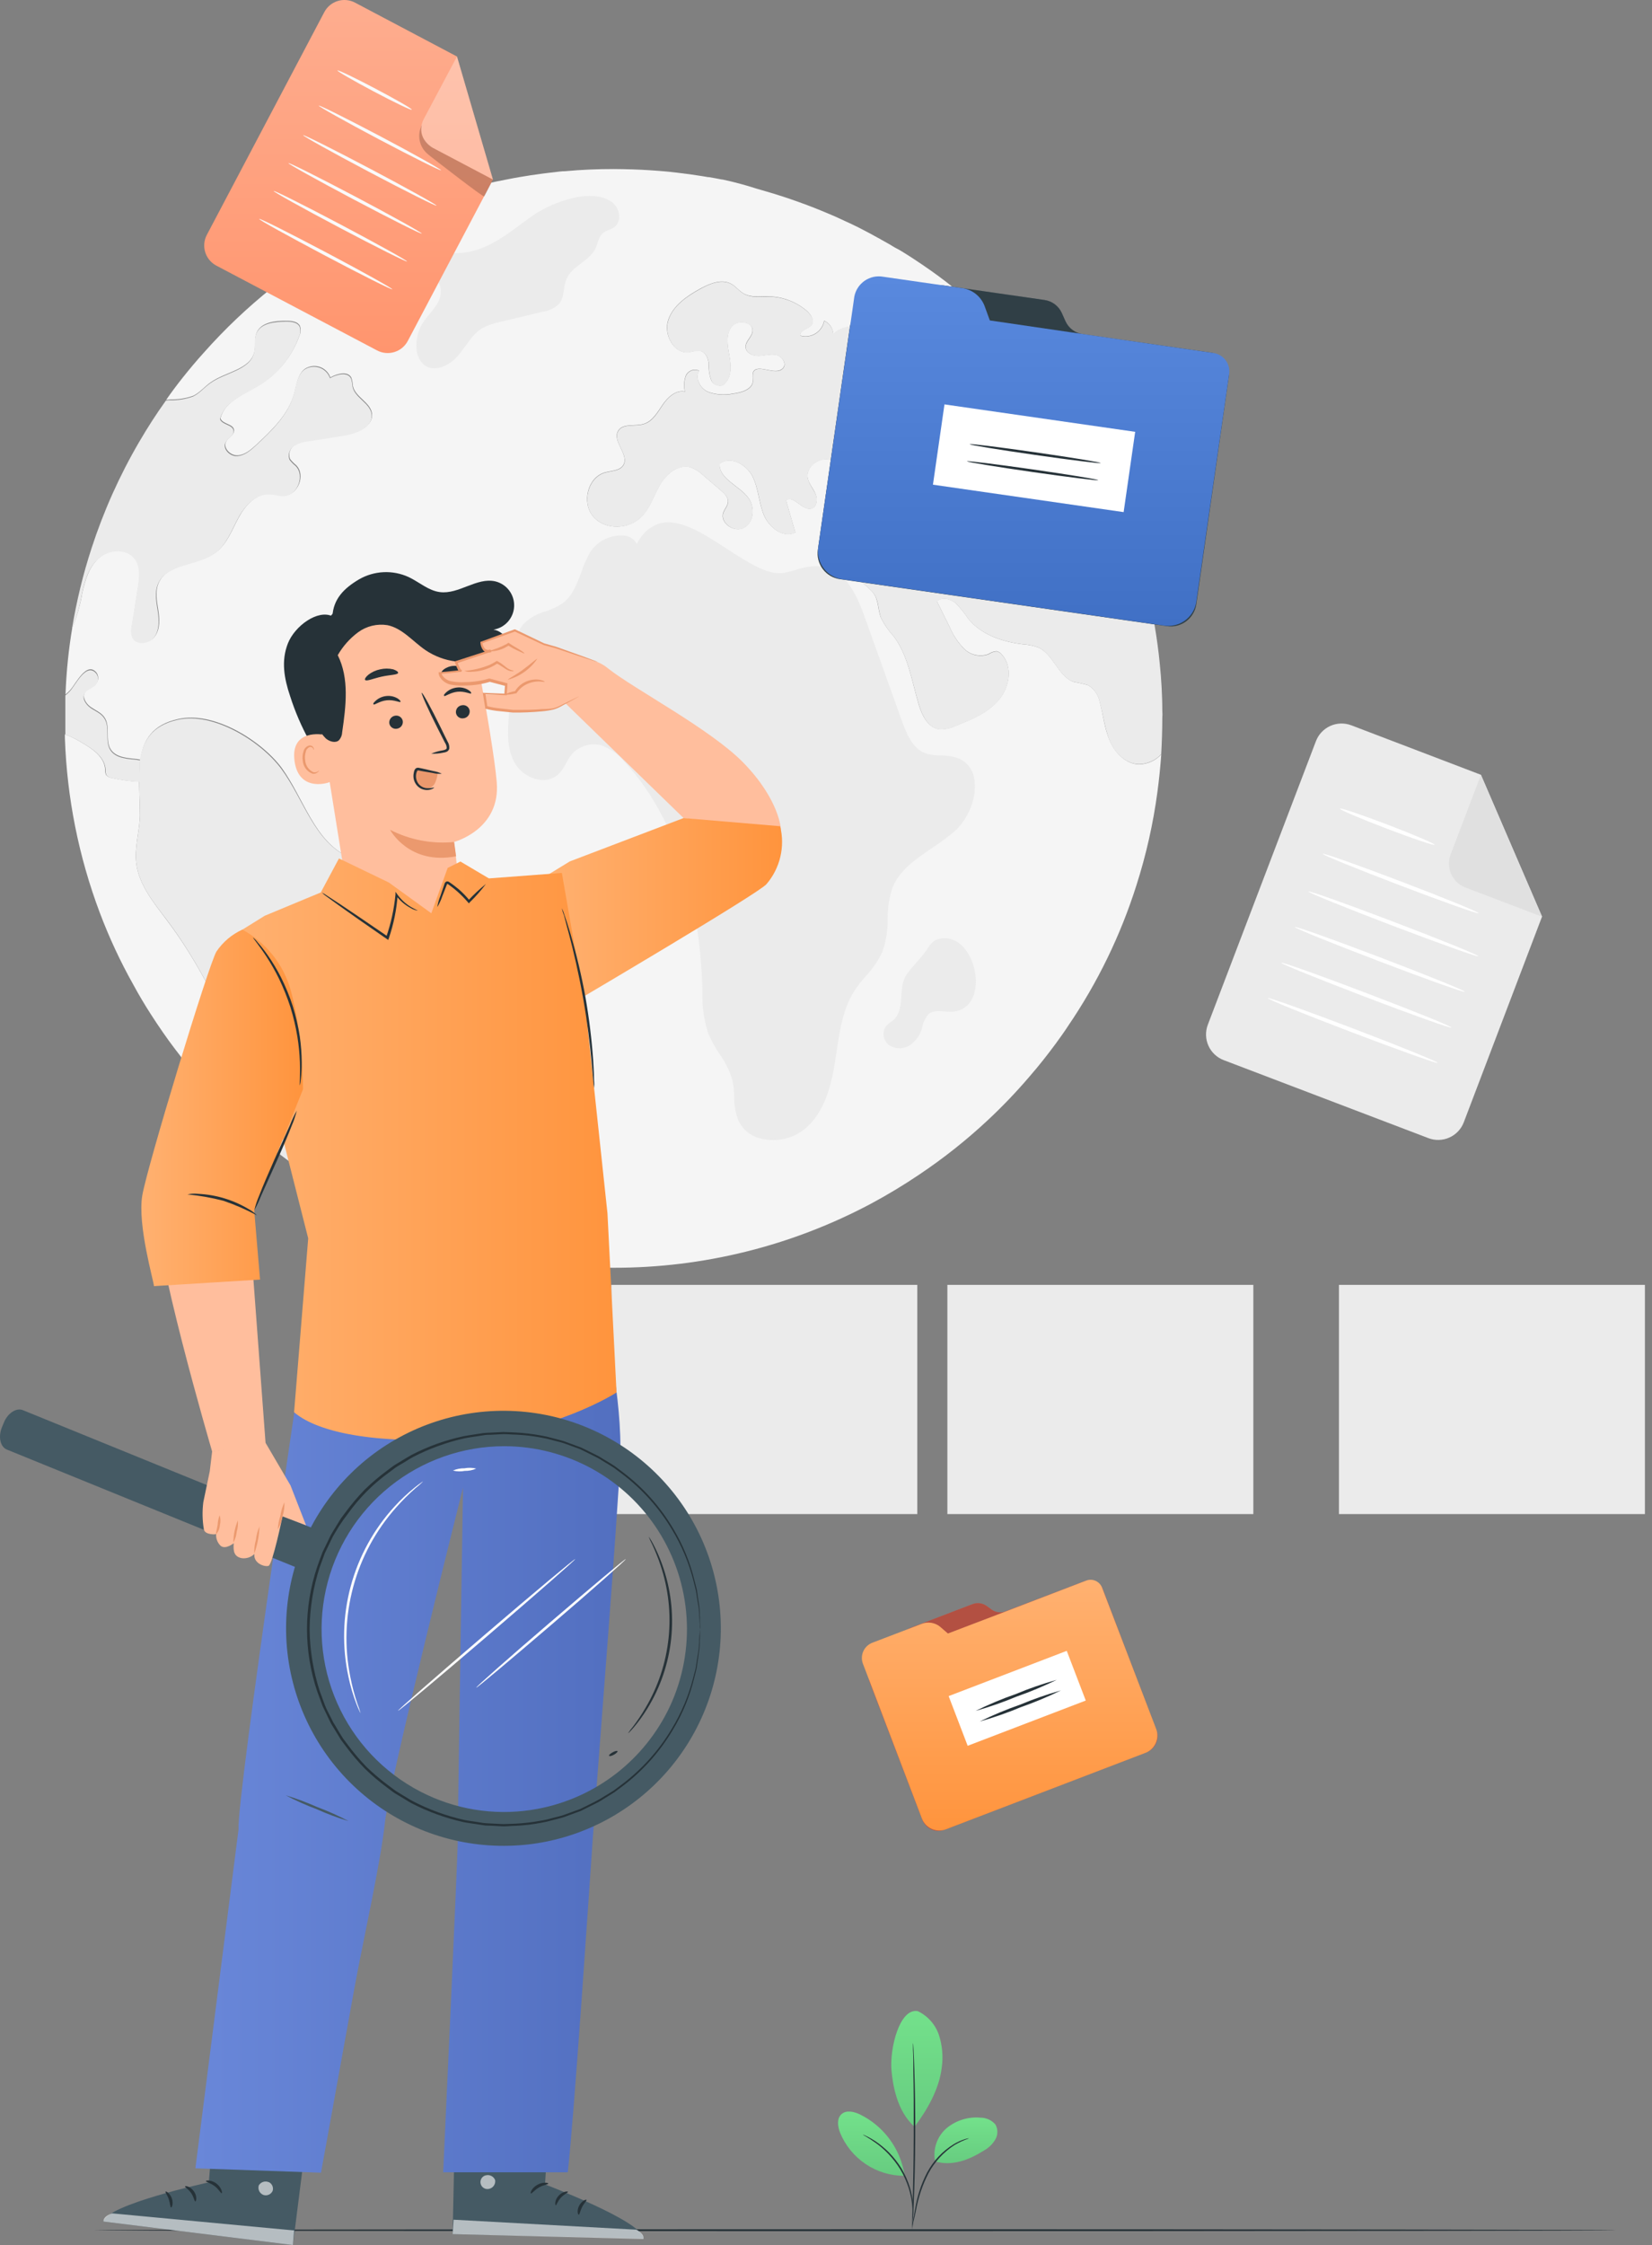 
<svg width="162" height="220" viewBox="0 0 162 220" fill="none" xmlns="http://www.w3.org/2000/svg">
<rect x="0" y="0" width="162" height="220" fill="#808080" stroke="none"/>
<g clip-path="url(#clip0_3645_2057)">
<path d="M140.071 111.53L119.996 103.885C119.331 103.631 118.793 103.123 118.502 102.474C118.211 101.824 118.189 101.085 118.442 100.419L129.044 72.631C129.169 72.301 129.359 71.999 129.601 71.742C129.844 71.486 130.135 71.279 130.457 71.135C130.779 70.99 131.127 70.911 131.48 70.901C131.833 70.891 132.184 70.951 132.514 71.076L145.223 75.925L151.211 89.837L143.542 109.98C143.287 110.646 142.778 111.183 142.127 111.473C141.476 111.764 140.737 111.784 140.071 111.53Z" fill="#EBEBEB"/>
<path d="M145.223 75.926L142.246 83.747C142.13 84.055 142.076 84.383 142.087 84.712C142.098 85.041 142.174 85.364 142.31 85.664C142.446 85.964 142.64 86.233 142.881 86.458C143.122 86.683 143.404 86.858 143.713 86.973L151.231 89.837L145.223 75.926Z" fill="#E0E0E0"/>
<path d="M140.687 82.784C140.648 82.886 138.536 82.172 135.97 81.195C133.404 80.217 131.361 79.347 131.395 79.24C131.429 79.132 133.546 79.851 136.112 80.828C138.678 81.806 140.721 82.686 140.687 82.784Z" fill="white"/>
<path d="M144.998 89.49C144.959 89.592 141.508 88.37 137.29 86.762C133.072 85.154 129.674 83.771 129.713 83.668C129.753 83.566 133.204 84.787 137.427 86.396C141.65 88.004 145.037 89.387 144.998 89.49Z" fill="white"/>
<path d="M144.969 93.708C144.93 93.806 141.171 92.466 136.571 90.717C131.972 88.967 128.262 87.461 128.306 87.359C128.35 87.256 132.104 88.6 136.708 90.35C141.313 92.1 145.008 93.605 144.969 93.708Z" fill="white"/>
<path d="M143.644 97.189C143.605 97.291 139.841 95.952 135.242 94.197C130.642 92.442 126.932 90.947 126.981 90.844C127.03 90.741 130.779 92.081 135.383 93.835C139.988 95.59 143.708 97.091 143.644 97.189Z" fill="white"/>
<path d="M142.315 100.693C142.281 100.796 138.517 99.456 133.917 97.701C129.318 95.947 125.608 94.446 125.652 94.348C125.696 94.251 129.454 95.585 134.054 97.34C138.654 99.095 142.354 100.571 142.315 100.693Z" fill="white"/>
<path d="M140.99 104.159C140.951 104.257 137.192 102.917 132.588 101.167C127.983 99.417 124.278 97.912 124.327 97.809C124.376 97.707 128.125 99.051 132.729 100.801C137.334 102.551 141.029 104.056 140.99 104.159Z" fill="white"/>
<path d="M113.73 65.045C113.671 64.434 113.602 63.828 113.519 63.222C113.436 62.616 113.338 61.946 113.231 61.315C113.338 61.946 113.436 62.581 113.519 63.222C113.602 63.862 113.671 64.434 113.73 65.045Z" fill="#F5F5F5"/>
<path d="M108.837 72.602C108.309 71.409 108.191 70.089 107.859 68.838C107.798 68.493 107.666 68.165 107.471 67.874C107.276 67.584 107.021 67.338 106.725 67.152C106.281 67.019 105.829 66.916 105.371 66.844C103.778 66.355 103.343 64.141 101.832 63.451C101.345 63.272 100.835 63.167 100.317 63.139C98.298 62.899 96.211 62.2 94.94 60.616C94.578 60.064 94.16 59.55 93.694 59.081C93.175 58.661 92.374 58.485 91.87 58.91C92.296 59.761 92.716 60.616 93.131 61.457C93.464 62.248 93.945 62.968 94.549 63.578C94.856 63.88 95.242 64.088 95.663 64.178C96.083 64.269 96.52 64.239 96.924 64.092C97.161 63.926 97.438 63.828 97.726 63.808C97.933 63.853 98.117 63.971 98.244 64.141C99.344 65.362 98.987 67.381 97.912 68.623C96.837 69.864 95.263 70.51 93.738 71.111C93.21 71.376 92.62 71.491 92.032 71.443C90.976 71.248 90.414 70.099 90.106 69.068C89.416 66.785 89.084 64.302 87.662 62.381C87.149 61.821 86.717 61.192 86.376 60.514C86.083 59.746 86.151 58.852 85.692 58.177C85.232 57.503 84.201 57.063 84.133 56.222C84.144 55.922 84.243 55.632 84.416 55.387C84.59 55.142 84.831 54.953 85.11 54.843C85.658 54.58 86.269 54.501 86.831 54.272C87.051 54.179 87.32 54.017 87.32 53.783C87.32 53.426 86.831 53.294 86.699 52.947C86.567 52.6 86.943 52.224 87.105 51.857C87.457 51.021 86.586 50.18 85.741 49.838C84.895 49.496 83.893 49.252 83.502 48.43C83.358 48.038 83.266 47.629 83.228 47.213C83.152 46.69 82.921 46.202 82.566 45.81C82.211 45.418 81.747 45.141 81.234 45.014C80.188 44.843 79.029 45.771 79.196 46.812C79.298 47.384 79.728 47.829 79.958 48.357C80.188 48.885 80.124 49.667 79.582 49.824C78.687 50.097 77.827 48.46 77.074 49.022C77.382 50.073 77.68 51.119 77.988 52.175C76.81 52.771 75.407 51.686 74.904 50.464C74.401 49.242 74.381 47.849 73.785 46.671C73.188 45.493 71.58 44.608 70.559 45.444C70.505 46.959 72.514 47.575 73.394 48.802C74.034 49.687 73.941 51.129 72.993 51.691C72.044 52.253 70.549 51.27 70.925 50.224C71.052 49.867 71.35 49.569 71.385 49.188C71.419 48.699 71.018 48.328 70.651 48.02L68.941 46.553C68.589 46.218 68.174 45.957 67.719 45.786C66.546 45.449 65.368 46.402 64.747 47.448C64.126 48.494 63.769 49.74 62.914 50.62C61.677 51.896 59.336 51.974 58.177 50.62C57.019 49.266 57.605 46.778 59.316 46.294C59.966 46.114 60.782 46.133 61.125 45.561C61.721 44.544 60.015 43.249 60.607 42.227C61.056 41.446 62.249 41.802 63.119 41.538C63.989 41.274 64.463 40.404 64.976 39.656C65.49 38.909 66.272 38.19 67.156 38.361C67.037 37.845 67.069 37.305 67.249 36.807C67.302 36.688 67.378 36.581 67.472 36.492C67.567 36.404 67.678 36.334 67.799 36.289C67.921 36.243 68.05 36.223 68.18 36.228C68.309 36.233 68.437 36.263 68.555 36.318C68.119 37.032 68.642 38.029 69.4 38.386C70.194 38.674 71.051 38.736 71.878 38.566C72.714 38.464 73.76 38.156 73.834 37.325C73.794 37.053 73.794 36.776 73.834 36.504C74.2 35.526 76.043 36.88 76.766 36.078C77.172 35.663 76.722 34.92 76.15 34.783C75.579 34.646 75.002 34.852 74.42 34.871C73.838 34.891 73.135 34.588 73.11 34.006C73.086 33.424 73.721 33.028 73.79 32.466C73.902 31.489 72.284 31.264 71.712 32.041C71.14 32.818 71.346 33.879 71.517 34.827C71.688 35.775 71.781 36.89 71.082 37.555C70.783 38.004 70.006 37.765 69.752 37.291C69.559 36.783 69.474 36.24 69.503 35.697C69.464 35.15 69.224 34.539 68.696 34.392C68.314 34.36 67.928 34.403 67.562 34.519C66.096 34.7 65.05 32.779 65.519 31.366C65.988 29.954 67.323 29.03 68.628 28.306C69.605 27.779 70.764 27.285 71.712 27.818C72.157 28.062 72.46 28.492 72.895 28.746C73.648 29.186 74.576 29.025 75.437 29.044C76.801 29.082 78.11 29.59 79.142 30.482C79.523 30.834 79.885 31.41 79.587 31.831C79.289 32.251 78.331 32.368 78.492 32.886C78.741 32.956 79.002 32.972 79.258 32.935C79.514 32.897 79.759 32.806 79.978 32.668C80.197 32.53 80.384 32.348 80.528 32.133C80.672 31.918 80.769 31.675 80.814 31.42C81.072 31.538 81.292 31.724 81.452 31.958C81.611 32.193 81.703 32.467 81.718 32.75C81.998 32.491 82.329 32.292 82.69 32.168C83.051 32.044 83.434 31.996 83.815 32.027C84.195 32.058 84.565 32.168 84.901 32.35C85.237 32.531 85.531 32.781 85.765 33.082C85.954 33.45 86.207 33.781 86.513 34.06C86.855 34.28 87.452 34.172 87.491 33.771C87.495 33.642 87.472 33.514 87.422 33.395C87.217 32.813 87.002 32.246 86.797 31.674C87.593 31.249 88.527 31.914 89.065 32.652C91.059 35.321 92.486 33.718 95.292 34.153C97.193 34.441 98.029 35.658 99.105 37.134C102.394 41.665 106.74 45.385 109.731 50.122C110.044 50.611 110.332 51.099 110.606 51.627C110.557 51.5 110.513 51.373 110.459 51.246C109.294 48.169 107.839 45.21 106.114 42.408C105.747 41.812 105.376 41.225 104.99 40.644C104.75 40.287 104.501 39.92 104.257 39.573C103.944 39.084 103.611 38.669 103.279 38.224C103.015 37.867 102.751 37.52 102.477 37.178C102.292 36.939 102.096 36.689 101.901 36.46C101.705 36.23 101.47 35.927 101.236 35.658L100.517 34.832C100.449 34.749 100.371 34.666 100.288 34.578C100.038 34.289 99.774 34.006 99.51 33.727C99.493 33.693 99.468 33.662 99.437 33.639L99.212 33.41C99.002 33.17 98.772 32.921 98.547 32.711C98.181 32.339 97.809 31.963 97.423 31.606C97.11 31.288 96.788 30.99 96.445 30.692C96.103 30.394 95.864 30.164 95.566 29.91C95.267 29.655 94.984 29.421 94.686 29.157C94.388 28.893 93.962 28.556 93.591 28.258C92.559 27.427 91.494 26.645 90.404 25.911C90.13 25.726 89.866 25.545 89.593 25.369C89.319 25.193 89.04 25.007 88.766 24.841C88.493 24.675 88.214 24.489 87.931 24.352C87.647 24.215 87.368 24.01 87.09 23.863C86.811 23.717 86.635 23.599 86.406 23.482C86.294 23.41 86.178 23.344 86.058 23.287C85.57 23.013 85.081 22.749 84.592 22.5C84.348 22.372 84.103 22.245 83.844 22.123C83.585 22.001 83.204 21.81 82.867 21.664C82.82 21.637 82.771 21.614 82.72 21.595L81.845 21.194C81.425 21.018 81.009 20.838 80.589 20.666C80.168 20.495 79.636 20.275 79.152 20.099C78.668 19.924 78.076 19.699 77.534 19.518C76.991 19.337 76.434 19.151 75.877 18.98C75.32 18.809 74.772 18.657 74.21 18.491C73.109 18.136 71.997 17.838 70.876 17.597C70.857 17.599 70.837 17.599 70.818 17.597C70.383 17.514 69.948 17.426 69.513 17.357H69.429L68.848 17.259C68.041 17.128 67.22 17.015 66.404 16.922C66.305 16.905 66.206 16.894 66.106 16.888C65.866 16.854 65.617 16.834 65.382 16.81C64.835 16.761 64.292 16.717 63.735 16.683C63.178 16.648 62.586 16.614 62.009 16.6C61.433 16.585 60.797 16.565 60.191 16.565C58.593 16.565 57.004 16.629 55.44 16.776C55.063 16.776 54.697 16.834 54.33 16.878C53.964 16.922 53.563 16.961 53.182 17.015C52.8 17.069 52.414 17.118 52.038 17.176C51.661 17.235 51.28 17.294 50.894 17.362C50.508 17.431 50.239 17.475 49.916 17.543C49.115 17.693 48.323 17.856 47.541 18.032C47.176 18.117 46.809 18.209 46.441 18.311C46.075 18.403 45.708 18.506 45.351 18.609C44.745 18.78 44.154 18.965 43.567 19.156L42.14 19.645C42.129 19.641 42.116 19.641 42.105 19.645C41.617 19.811 41.128 19.992 40.673 20.178L40.595 20.207C40.16 20.373 39.725 20.554 39.3 20.735C38.762 20.955 38.234 21.194 37.716 21.434C37.271 21.639 36.836 21.84 36.411 22.055C35.986 22.27 35.492 22.514 35.037 22.754H34.988C34.553 22.983 34.118 23.242 33.693 23.472C33.268 23.702 32.813 23.961 32.383 24.244C31.973 24.494 31.572 24.733 31.171 24.997C31.019 25.09 30.873 25.193 30.721 25.295C30.296 25.564 29.885 25.848 29.47 26.136C28.981 26.488 28.463 26.855 27.969 27.221C27.476 27.588 27.109 27.876 26.689 28.199C24.278 30.121 22.038 32.247 19.992 34.553C19.269 35.35 18.584 36.171 17.924 36.997C17.357 37.711 16.815 38.434 16.292 39.187C15.827 39.837 15.373 40.502 14.938 41.177C15.373 40.502 15.827 39.837 16.292 39.187C16.429 39.168 16.566 39.153 16.702 39.143C17.474 39.162 18.243 39.037 18.97 38.777C19.611 38.459 20.06 37.892 20.642 37.481C22.108 36.425 24.552 36.23 24.953 34.456C25.09 33.859 24.924 33.214 25.149 32.642C25.564 31.576 26.987 31.42 28.131 31.44C28.619 31.44 29.186 31.508 29.406 31.928C29.467 32.086 29.494 32.254 29.485 32.422C29.477 32.591 29.433 32.756 29.357 32.906C28.645 34.91 27.264 36.606 25.447 37.711C23.981 38.615 22.025 39.314 21.62 41.001C21.825 41.572 22.866 41.529 22.949 42.125C23.008 42.614 22.397 42.853 22.172 43.279C21.849 43.899 22.592 44.657 23.296 44.623C24 44.588 24.592 44.08 25.115 43.601C26.664 42.159 28.292 40.61 28.854 38.566C29.093 37.721 29.177 36.733 29.861 36.171C30.072 36.023 30.314 35.926 30.569 35.887C30.823 35.848 31.083 35.868 31.329 35.947C31.574 36.026 31.798 36.16 31.983 36.34C32.167 36.52 32.308 36.74 32.393 36.983C33.063 36.606 34.114 36.323 34.461 37.022C34.541 37.282 34.59 37.551 34.607 37.823C34.827 38.913 36.318 39.407 36.474 40.507C36.65 41.778 35.008 42.433 33.752 42.628L30.301 43.176C29.795 43.214 29.306 43.371 28.873 43.635C28.66 43.776 28.501 43.986 28.423 44.229C28.345 44.473 28.352 44.736 28.443 44.975C28.617 45.202 28.817 45.407 29.04 45.586C30.017 46.563 29.211 48.518 27.867 48.553C27.407 48.553 26.953 48.401 26.493 48.382C25.129 48.323 24.049 49.525 23.399 50.723C22.749 51.92 22.27 53.299 21.175 54.115C19.42 55.435 16.394 55.132 15.544 57.16C15.202 57.977 15.383 58.896 15.52 59.776C15.656 60.655 15.715 61.613 15.202 62.342C14.688 63.07 13.388 63.207 13.012 62.405C12.885 62.042 12.868 61.649 12.963 61.276C13.168 60.015 13.364 58.754 13.559 57.493C13.706 56.554 13.833 55.503 13.276 54.741C12.504 53.666 10.763 53.763 9.756 54.628C8.75 55.494 8.344 56.833 8.065 58.123C7.872 59.287 7.544 60.423 7.088 61.511C6.907 62.572 6.765 63.642 6.653 64.727C6.54 65.812 6.467 66.932 6.423 68.056C6.577 67.93 6.722 67.795 6.858 67.65C7.396 67.093 8.476 64.751 9.449 65.9C9.566 66.053 9.629 66.24 9.629 66.433C9.629 66.626 9.566 66.813 9.449 66.966C9.15 67.352 8.554 67.455 8.324 67.85C8.046 68.339 8.437 68.96 8.896 69.283C9.356 69.605 9.918 69.82 10.24 70.29C10.866 71.184 10.27 72.538 10.871 73.452C11.394 74.234 12.499 74.288 13.447 74.386L13.77 74.44C14.034 72.563 14.913 71.018 17.47 70.461C20.994 69.659 25.633 72.582 27.617 75.241C29.817 78.287 30.843 82.495 34.216 83.986C36.66 85.052 40.082 84.67 41.279 87.046C42.34 89.177 40.497 91.572 40.219 93.933C40.038 95.492 40.551 97.042 40.668 98.601C40.786 100.16 40.316 101.993 38.894 102.648C38.102 103.005 37.105 102.966 36.45 103.562C35.321 104.633 36.25 106.852 35.115 107.923C34.667 108.246 34.172 108.501 33.649 108.68C31.161 109.98 31.23 113.72 32.413 116.335C32.456 116.433 32.5 116.516 32.539 116.609C40.888 121.597 50.431 124.232 60.157 124.234C68.968 124.247 77.646 122.088 85.423 117.948C87.058 117.071 88.647 116.112 90.184 115.074C92.553 113.484 94.791 111.708 96.876 109.76C98.317 108.414 99.681 106.988 100.962 105.488C101.866 104.447 102.722 103.367 103.538 102.257C103.954 101.69 104.364 101.118 104.745 100.532C107.64 96.284 109.898 91.635 111.447 86.733C112.399 83.757 113.086 80.704 113.5 77.607C113.663 76.395 113.788 75.169 113.876 73.931C113.597 74.229 113.262 74.468 112.891 74.636C112.519 74.803 112.118 74.896 111.711 74.909C110.425 74.879 109.36 73.809 108.837 72.602Z" fill="#F5F5F5"/>
<path d="M13.354 84.533C13.183 82.989 13.691 81.449 13.721 79.89C13.721 78.814 13.657 77.68 13.643 76.6C12.72 76.556 11.804 76.429 10.905 76.219C10.717 76.191 10.545 76.1 10.416 75.96C10.323 75.784 10.286 75.585 10.309 75.388C10.241 74.181 9.072 73.379 8.026 72.773C7.501 72.446 6.944 72.173 6.364 71.957C6.364 72.084 6.364 72.206 6.364 72.333C6.565 78.184 7.721 83.963 9.786 89.441C10.703 91.872 11.802 94.23 13.075 96.494C13.603 97.472 14.185 98.45 14.786 99.383C15.539 100.551 16.321 101.695 17.167 102.805C18.012 103.914 18.785 104.892 19.665 105.879C20.865 107.248 22.136 108.553 23.472 109.79C24.652 110.895 25.885 111.936 27.173 112.913C24.24 105.024 21.463 96.969 16.419 90.252C15.114 88.502 13.598 86.713 13.354 84.533Z" fill="#F5F5F5"/>
<g opacity="0.6">
<path d="M30.189 115.098C30.638 115.406 31.098 115.704 31.562 115.993C31.885 116.198 32.207 116.393 32.54 116.589C32.207 116.393 31.885 116.198 31.562 115.993C31.098 115.704 30.638 115.406 30.189 115.098Z" fill="#F5F5F5"/>
</g>
<path d="M75.789 111.72C75.452 111.721 75.116 111.685 74.787 111.613C74.276 111.523 73.795 111.313 73.382 111C72.969 110.687 72.636 110.281 72.411 109.814C72.123 109.068 71.982 108.273 71.996 107.473C71.989 106.934 71.931 106.397 71.825 105.869C71.554 104.945 71.127 104.074 70.564 103.293C70.137 102.668 69.77 102.003 69.469 101.309C69.036 99.993 68.835 98.612 68.877 97.227V96.895C68.594 87.422 65.944 79.733 61.242 74.664C60.641 73.911 59.84 73.344 58.93 73.027C58.39 72.893 57.822 72.918 57.296 73.1C56.769 73.281 56.307 73.61 55.963 74.048C55.799 74.283 55.65 74.528 55.518 74.782C55.321 75.191 55.058 75.566 54.741 75.891C54.484 76.114 54.18 76.276 53.852 76.365C53.523 76.454 53.179 76.468 52.844 76.404C52.356 76.319 51.892 76.128 51.483 75.847C51.075 75.565 50.732 75.198 50.479 74.772C49.643 73.305 49.794 71.482 49.916 70.026L50.405 64.16C50.484 63.256 50.586 62.014 51.319 61.164C51.928 60.565 52.68 60.134 53.504 59.912C54.099 59.721 54.665 59.45 55.186 59.106C56.129 58.397 56.55 57.282 56.994 56.1C57.222 55.424 57.508 54.77 57.85 54.144C58.207 53.586 58.71 53.136 59.304 52.843C59.899 52.55 60.562 52.425 61.222 52.483C61.48 52.508 61.728 52.597 61.944 52.741C62.16 52.885 62.337 53.08 62.459 53.309C62.667 52.841 62.97 52.421 63.347 52.075C63.725 51.73 64.17 51.466 64.654 51.3C66.609 50.742 68.975 52.277 71.267 53.773C73.364 55.132 75.339 56.417 76.894 56.134C77.285 56.06 77.685 55.953 78.067 55.84C78.876 55.553 79.737 55.435 80.594 55.493C82.857 55.811 84.015 58.265 84.763 60.382L88.444 70.646C88.903 71.927 89.495 73.335 90.712 73.804C91.209 73.965 91.73 74.041 92.252 74.029C92.793 74.023 93.332 74.1 93.85 74.259C94.296 74.416 94.689 74.693 94.988 75.06C95.286 75.426 95.478 75.868 95.541 76.336C95.854 78.032 95.004 80.246 93.562 81.503C92.874 82.074 92.154 82.606 91.406 83.096C89.744 84.225 88.17 85.296 87.496 87.055C87.184 88.028 87.032 89.045 87.046 90.066C87.062 91.168 86.884 92.263 86.518 93.302C86.106 94.157 85.567 94.945 84.92 95.639C84.536 96.072 84.178 96.527 83.849 97.002C82.671 98.777 82.344 100.977 82.026 103.108C81.987 103.381 81.948 103.65 81.904 103.924C81.537 106.295 80.902 108.944 78.971 110.591C78.076 111.329 76.949 111.729 75.789 111.72Z" fill="#EBEBEB"/>
<path d="M13.735 74.513L13.413 74.459C12.464 74.362 11.36 74.308 10.837 73.526C10.236 72.612 10.837 71.258 10.206 70.363C9.884 69.874 9.321 69.689 8.862 69.356C8.403 69.024 8.011 68.432 8.31 67.944C8.539 67.528 9.136 67.455 9.434 67.059C9.551 66.906 9.615 66.719 9.615 66.526C9.615 66.333 9.551 66.146 9.434 65.993C8.456 64.844 7.381 67.186 6.843 67.743C6.707 67.888 6.562 68.023 6.408 68.149C6.408 68.251 6.408 68.344 6.408 68.447C6.408 68.765 6.408 69.092 6.408 69.425C6.408 69.757 6.408 70.07 6.408 70.402C6.408 70.735 6.408 70.93 6.408 71.194C6.408 71.458 6.408 71.722 6.408 71.981C6.988 72.198 7.545 72.471 8.07 72.797C9.116 73.403 10.284 74.205 10.353 75.412C10.33 75.609 10.367 75.809 10.46 75.984C10.589 76.124 10.761 76.216 10.949 76.243C11.848 76.453 12.764 76.581 13.687 76.625" fill="#EBEBEB"/>
<path d="M13.643 76.6C13.643 77.681 13.736 78.815 13.721 79.89C13.691 81.449 13.183 82.989 13.354 84.534C13.599 86.714 15.114 88.503 16.439 90.257C21.463 96.974 24.235 105.029 27.192 112.918C27.735 113.353 28.292 113.759 28.854 114.16C29.294 114.482 29.744 114.795 30.198 115.098C30.653 115.401 31.108 115.704 31.572 115.993C31.895 116.198 32.217 116.394 32.549 116.589C32.51 116.496 32.466 116.413 32.422 116.315C31.239 113.72 31.171 109.961 33.718 108.68C34.241 108.501 34.735 108.246 35.184 107.923C36.318 106.852 35.389 104.633 36.519 103.563C37.159 102.966 38.156 103.005 38.962 102.649C40.385 101.994 40.849 100.17 40.737 98.601C40.624 97.032 40.106 95.493 40.287 93.933C40.566 91.572 42.409 89.177 41.348 87.046C40.116 84.67 36.66 85.052 34.216 83.986C30.824 82.52 29.778 78.287 27.564 75.315C25.579 72.656 20.94 69.733 17.416 70.534C14.86 71.111 13.995 72.636 13.716 74.513" fill="#EBEBEB"/>
<path d="M9.703 54.702C10.71 53.842 12.45 53.724 13.222 54.814C13.779 55.577 13.652 56.628 13.506 57.566C13.31 58.827 13.115 60.089 12.909 61.35C12.814 61.723 12.831 62.115 12.958 62.479C13.335 63.28 14.649 63.129 15.148 62.415C15.647 61.702 15.603 60.719 15.466 59.849C15.329 58.979 15.148 58.05 15.49 57.234C16.341 55.205 19.366 55.508 21.121 54.189C22.216 53.372 22.7 51.999 23.345 50.796C23.99 49.594 25.076 48.392 26.439 48.455C26.899 48.455 27.353 48.641 27.813 48.626C29.157 48.582 29.944 46.617 28.986 45.659C28.763 45.48 28.563 45.275 28.39 45.048C28.3 44.807 28.296 44.543 28.378 44.299C28.46 44.055 28.623 43.847 28.839 43.709C29.272 43.445 29.761 43.287 30.267 43.249L33.718 42.702C34.989 42.506 36.616 41.851 36.44 40.581C36.284 39.481 34.793 38.987 34.573 37.897C34.556 37.625 34.507 37.356 34.426 37.095C34.079 36.396 33.028 36.68 32.359 37.056C32.274 36.812 32.133 36.59 31.948 36.409C31.762 36.228 31.538 36.093 31.291 36.015C31.044 35.936 30.783 35.916 30.527 35.956C30.271 35.995 30.028 36.095 29.817 36.245C29.133 36.807 29.049 37.794 28.81 38.64C28.248 40.683 26.62 42.233 25.071 43.675C24.548 44.163 23.961 44.652 23.252 44.696C22.544 44.74 21.786 43.973 22.128 43.352C22.353 42.927 22.964 42.677 22.905 42.198C22.822 41.602 21.781 41.646 21.576 41.074C21.996 39.388 23.907 38.689 25.418 37.785C27.235 36.68 28.616 34.983 29.328 32.98C29.404 32.829 29.448 32.664 29.456 32.496C29.465 32.328 29.438 32.159 29.377 32.002C29.157 31.577 28.585 31.513 28.101 31.513C26.957 31.513 25.535 31.65 25.12 32.716C24.895 33.288 25.061 33.933 24.924 34.529C24.523 36.303 22.094 36.484 20.613 37.555C20.031 37.965 19.581 38.532 18.941 38.85C18.214 39.111 17.445 39.235 16.673 39.217C16.536 39.217 16.399 39.231 16.262 39.261C15.798 39.911 15.344 40.576 14.909 41.25C14.473 41.925 14.053 42.614 13.647 43.308C11.723 46.601 10.158 50.092 8.979 53.719C8.564 54.995 8.192 56.286 7.875 57.6C7.557 58.915 7.283 60.25 7.063 61.599C7.519 60.511 7.847 59.375 8.041 58.212C8.31 56.906 8.706 55.562 9.703 54.702Z" fill="#EBEBEB"/>
<path d="M54.873 29.724C55.362 29.059 55.23 28.096 55.562 27.329C56.11 26.044 57.816 25.584 58.407 24.323C58.632 23.834 58.691 23.243 59.087 22.881C59.482 22.519 59.908 22.519 60.26 22.245C61.056 21.639 60.748 20.256 59.883 19.718C57.772 18.369 53.886 19.929 52.062 21.248C49.716 22.945 47.424 24.993 44.3 24.792C43.44 24.738 42.545 24.499 41.739 24.792C40.932 25.085 40.439 26.303 41.133 26.816C41.519 27.099 42.066 27.021 42.502 27.221C43.303 27.598 43.386 28.761 42.99 29.553C42.594 30.345 41.891 30.946 41.426 31.699C40.975 32.439 40.773 33.304 40.849 34.167C40.859 34.467 40.928 34.761 41.053 35.033C41.178 35.305 41.356 35.549 41.578 35.751C42.555 36.528 44.022 35.864 44.848 34.93C45.674 33.996 46.241 32.799 47.292 32.158C47.841 31.868 48.431 31.662 49.042 31.547L53.113 30.57C53.779 30.497 54.4 30.199 54.873 29.724Z" fill="#EBEBEB"/>
<g opacity="0.6">
<path d="M113.979 69.64C113.979 68.862 113.95 68.095 113.91 67.328C113.95 68.095 113.974 68.862 113.979 69.64C113.979 69.884 113.979 70.129 113.979 70.378C113.979 71.575 113.935 72.749 113.871 73.927C113.935 72.749 113.979 71.575 113.979 70.378C113.994 70.133 113.994 69.899 113.979 69.64Z" fill="#F5F5F5"/>
</g>
<g opacity="0.6">
<path d="M110.611 51.573C110.865 52.258 111.1 52.942 111.335 53.631C111.11 52.942 110.846 52.258 110.611 51.573Z" fill="#F5F5F5"/>
</g>
<path d="M113.979 69.64C113.979 68.862 113.95 68.095 113.911 67.328C113.871 66.56 113.808 65.802 113.73 65.045C113.671 64.434 113.603 63.828 113.52 63.222C113.436 62.615 113.339 61.946 113.231 61.315C112.915 59.43 112.496 57.563 111.975 55.723C111.775 55.02 111.559 54.325 111.335 53.631C111.11 52.937 110.846 52.258 110.611 51.574C110.337 51.085 110.049 50.562 109.736 50.068C106.745 45.331 102.404 41.612 99.11 37.081C98.034 35.614 97.198 34.387 95.297 34.099C92.486 33.664 91.064 35.267 89.07 32.598C88.532 31.885 87.603 31.22 86.802 31.621C87.007 32.193 87.222 32.76 87.427 33.341C87.478 33.463 87.501 33.595 87.496 33.727C87.452 34.128 86.855 34.216 86.518 34.016C86.213 33.737 85.959 33.406 85.77 33.038C85.536 32.737 85.242 32.487 84.906 32.306C84.57 32.124 84.2 32.014 83.82 31.983C83.439 31.952 83.056 32 82.695 32.124C82.335 32.249 82.003 32.447 81.723 32.706C81.697 32.436 81.601 32.177 81.444 31.956C81.287 31.734 81.075 31.558 80.829 31.445C80.784 31.7 80.687 31.942 80.543 32.157C80.399 32.372 80.211 32.554 79.993 32.693C79.774 32.831 79.529 32.922 79.273 32.959C79.017 32.997 78.756 32.98 78.507 32.911C78.345 32.393 79.274 32.3 79.602 31.855C79.929 31.41 79.538 30.878 79.157 30.506C78.124 29.614 76.816 29.106 75.452 29.069C74.591 29.069 73.663 29.211 72.91 28.771C72.475 28.517 72.172 28.087 71.727 27.842C70.779 27.305 69.596 27.798 68.643 28.331C67.338 29.054 65.993 29.968 65.534 31.391C65.074 32.813 66.096 34.724 67.577 34.544C67.943 34.427 68.328 34.384 68.711 34.417C69.239 34.563 69.478 35.174 69.518 35.722C69.489 36.264 69.574 36.807 69.767 37.315C70.021 37.804 70.798 38.029 71.096 37.579C71.795 36.914 71.707 35.795 71.531 34.852C71.356 33.908 71.165 32.838 71.727 32.065C72.289 31.293 73.917 31.538 73.804 32.491C73.736 33.053 73.1 33.468 73.125 34.03C73.149 34.593 73.858 34.92 74.435 34.896C75.012 34.871 75.603 34.661 76.165 34.808C76.727 34.954 77.187 35.687 76.781 36.103C76.072 36.905 74.23 35.531 73.848 36.528C73.809 36.8 73.809 37.077 73.848 37.349C73.78 38.18 72.734 38.488 71.893 38.591C71.066 38.761 70.209 38.698 69.415 38.41C68.657 38.053 68.134 37.056 68.569 36.342C68.452 36.288 68.324 36.257 68.195 36.252C68.065 36.247 67.936 36.268 67.814 36.313C67.693 36.359 67.582 36.428 67.487 36.517C67.393 36.606 67.317 36.713 67.264 36.831C67.084 37.33 67.052 37.869 67.171 38.386C66.287 38.19 65.495 38.938 64.991 39.681C64.488 40.424 64.014 41.299 63.134 41.563C62.254 41.827 61.071 41.47 60.621 42.252C60.03 43.274 61.736 44.569 61.139 45.586C60.797 46.158 59.981 46.138 59.331 46.319C57.62 46.808 57.024 49.31 58.192 50.645C59.36 51.979 61.692 51.906 62.929 50.645C63.789 49.765 64.141 48.528 64.762 47.472C65.382 46.417 66.56 45.473 67.734 45.81C68.188 45.981 68.604 46.242 68.956 46.578L70.666 48.044C71.033 48.352 71.434 48.734 71.4 49.213C71.365 49.594 71.067 49.892 70.94 50.249C70.583 51.28 72.074 52.263 73.008 51.715C73.941 51.168 74.049 49.711 73.409 48.826C72.524 47.599 70.52 46.984 70.573 45.468C71.595 44.633 73.203 45.512 73.799 46.695C74.396 47.878 74.415 49.266 74.919 50.488C75.422 51.71 76.825 52.795 78.003 52.199C77.695 51.143 77.397 50.097 77.089 49.046C77.842 48.484 78.702 50.122 79.597 49.848C80.139 49.677 80.208 48.87 79.973 48.382C79.738 47.893 79.313 47.404 79.21 46.837C79.044 45.796 80.188 44.882 81.249 45.038C81.762 45.166 82.226 45.443 82.581 45.834C82.936 46.226 83.167 46.715 83.243 47.238C83.281 47.654 83.373 48.063 83.517 48.455C83.908 49.276 84.92 49.52 85.756 49.863C86.591 50.205 87.471 51.046 87.119 51.881C86.958 52.248 86.577 52.6 86.714 52.971C86.85 53.343 87.334 53.46 87.334 53.807C87.334 54.047 87.075 54.208 86.846 54.296C86.284 54.526 85.672 54.604 85.125 54.868C84.846 54.978 84.605 55.167 84.431 55.412C84.257 55.657 84.159 55.947 84.147 56.246C84.216 57.102 85.228 57.508 85.707 58.202C86.186 58.896 86.098 59.771 86.391 60.538C86.732 61.217 87.164 61.845 87.677 62.405C89.089 64.326 89.422 66.805 90.121 69.092C90.428 70.124 90.991 71.272 92.046 71.468C92.635 71.515 93.225 71.4 93.752 71.135C95.278 70.534 96.861 69.884 97.927 68.647C98.992 67.411 99.359 65.387 98.259 64.165C98.132 63.995 97.948 63.877 97.741 63.833C97.453 63.853 97.176 63.951 96.939 64.116C96.535 64.264 96.098 64.294 95.677 64.203C95.257 64.112 94.871 63.904 94.564 63.603C93.96 62.993 93.479 62.273 93.146 61.481C92.731 60.641 92.31 59.785 91.885 58.935C92.374 58.51 93.19 58.686 93.708 59.106C94.163 59.566 94.571 60.071 94.925 60.611C96.196 62.195 98.284 62.894 100.302 63.134C100.82 63.162 101.331 63.267 101.818 63.447C103.328 64.136 103.773 66.379 105.357 66.839C105.814 66.911 106.267 67.014 106.711 67.147C107.007 67.333 107.261 67.579 107.456 67.87C107.652 68.16 107.784 68.488 107.845 68.833C108.192 70.084 108.333 71.404 108.822 72.597C109.311 73.79 110.411 74.875 111.706 74.889C112.114 74.877 112.515 74.784 112.886 74.616C113.258 74.449 113.593 74.209 113.871 73.912C113.935 72.734 113.979 71.561 113.979 70.363C113.994 70.133 113.994 69.899 113.979 69.64Z" fill="#EBEBEB"/>
<path d="M92.183 91.988C91.382 92.149 91.206 92.618 90.785 93.215C90.218 93.987 89.407 94.759 88.889 95.522C88.014 96.817 88.801 98.836 87.652 99.921C87.391 100.111 87.139 100.315 86.899 100.532C86.692 100.82 86.604 101.178 86.656 101.529C86.708 101.881 86.895 102.198 87.178 102.414C87.473 102.612 87.82 102.72 88.175 102.726C88.53 102.732 88.88 102.636 89.182 102.448C89.785 102.057 90.223 101.459 90.414 100.767C90.494 100.261 90.709 99.787 91.035 99.393C91.695 98.816 92.721 99.242 93.586 99.119C97.272 98.611 95.693 91.299 92.183 91.988Z" fill="#EBEBEB"/>
<path d="M158.484 218.548C158.484 218.597 125.06 218.641 83.834 218.641C42.609 218.641 9.18 218.597 9.18 218.548C9.18 218.5 42.599 218.451 83.834 218.451C125.07 218.451 158.484 218.495 158.484 218.548Z" fill="#263238"/>
<path d="M89.954 125.911H59.952V148.371H89.954V125.911Z" fill="#EBEBEB"/>
<path d="M122.905 125.911H92.902V148.371H122.905V125.911Z" fill="#EBEBEB"/>
<path d="M161.305 125.911H131.302V148.371H161.305V125.911Z" fill="#EBEBEB"/>
<path d="M36.973 34.338L21.214 26.029C20.955 25.892 20.725 25.705 20.538 25.48C20.351 25.254 20.21 24.993 20.124 24.713C20.038 24.433 20.008 24.139 20.035 23.847C20.063 23.555 20.148 23.272 20.285 23.013L31.802 1.188C31.938 0.928 32.125 0.699 32.351 0.512C32.576 0.325 32.837 0.184 33.117 0.098C33.397 0.011 33.691 -0.019 33.983 0.009C34.275 0.037 34.559 0.122 34.817 0.259L44.813 5.538L48.338 17.597L39.989 33.41C39.852 33.669 39.666 33.898 39.44 34.086C39.214 34.273 38.954 34.413 38.674 34.499C38.394 34.586 38.099 34.616 37.807 34.588C37.516 34.561 37.232 34.476 36.973 34.338Z" fill="url(#paint0_linear_3645_2057)"/>
<g opacity="0.3">
<path d="M44.813 5.538L41.548 11.677C41.421 11.918 41.343 12.181 41.317 12.453C41.292 12.724 41.32 12.997 41.401 13.257C41.481 13.517 41.612 13.759 41.786 13.968C41.959 14.178 42.173 14.351 42.413 14.478L48.338 17.597L44.813 5.538Z" fill="white"/>
</g>
<g opacity="0.2">
<path d="M41.367 12.259C41.126 12.726 41.05 13.26 41.154 13.775C41.258 14.29 41.535 14.754 41.939 15.089C41.993 15.142 42.05 15.191 42.11 15.236C42.809 15.784 47.404 19.362 47.487 19.249C47.57 19.137 48.338 17.597 48.338 17.597L42.433 14.478C42.433 14.478 40.986 13.652 41.367 12.259Z" fill="black"/>
</g>
<path d="M40.38 10.754C40.336 10.832 38.674 10.035 36.66 8.969C34.646 7.904 33.048 6.98 33.087 6.902C33.126 6.824 34.798 7.62 36.812 8.686C38.826 9.752 40.424 10.651 40.38 10.754Z" fill="#FAFAFA"/>
<path d="M43.254 16.688C43.215 16.766 40.492 15.412 37.178 13.662C33.864 11.912 31.215 10.426 31.254 10.348C31.293 10.27 34.016 11.624 37.33 13.374C40.644 15.123 43.298 16.619 43.254 16.688Z" fill="#FAFAFA"/>
<path d="M42.804 20.153C42.765 20.232 39.803 18.75 36.191 16.844C32.579 14.938 29.685 13.325 29.724 13.247C29.763 13.168 32.75 14.664 36.342 16.561C39.935 18.457 42.848 20.075 42.804 20.153Z" fill="#FAFAFA"/>
<path d="M41.363 22.891C41.319 22.969 38.356 21.488 34.744 19.577C31.132 17.665 28.238 16.062 28.282 15.984C28.326 15.906 31.284 17.387 34.896 19.293C38.508 21.199 41.402 22.812 41.363 22.891Z" fill="#FAFAFA"/>
<path d="M39.916 25.623C39.877 25.701 36.914 24.22 33.302 22.314C29.69 20.408 26.796 18.794 26.835 18.716C26.875 18.638 29.841 20.119 33.454 22.03C37.066 23.942 39.96 25.545 39.916 25.623Z" fill="#FAFAFA"/>
<path d="M38.474 28.351C38.434 28.429 35.468 26.948 31.86 25.037C28.253 23.125 25.349 21.532 25.418 21.454C25.486 21.375 28.419 22.857 32.031 24.763C35.643 26.669 38.518 28.282 38.474 28.351Z" fill="#FAFAFA"/>
<path d="M82.358 56.75C82.028 56.703 81.71 56.592 81.423 56.422C81.135 56.252 80.884 56.028 80.684 55.761C80.484 55.493 80.338 55.19 80.256 54.866C80.173 54.543 80.155 54.206 80.203 53.876L83.346 32.012C83.446 31.463 83.759 30.975 84.217 30.656C84.674 30.336 85.24 30.211 85.79 30.306L87.843 30.604C88.244 30.666 88.655 30.616 89.029 30.459C89.403 30.302 89.727 30.044 89.964 29.715L90.536 28.879C90.773 28.549 91.097 28.291 91.471 28.134C91.846 27.977 92.256 27.927 92.657 27.989L102.433 29.397C102.796 29.45 103.139 29.591 103.432 29.81C103.726 30.028 103.961 30.317 104.115 30.648L104.486 31.479C104.641 31.819 104.88 32.114 105.18 32.337C105.48 32.559 105.832 32.701 106.202 32.75L118.642 34.539C119.197 34.6 119.704 34.88 120.054 35.315C120.403 35.75 120.565 36.306 120.504 36.861L117.313 59.209C117.265 59.539 117.153 59.856 116.983 60.143C116.813 60.43 116.588 60.68 116.321 60.88C116.054 61.08 115.751 61.225 115.428 61.307C115.105 61.389 114.768 61.407 114.438 61.36L82.358 56.75Z" fill="#455A64"/>
<g opacity="0.3">
<path d="M82.358 56.75C82.028 56.703 81.71 56.592 81.423 56.422C81.135 56.252 80.884 56.028 80.684 55.761C80.484 55.493 80.338 55.19 80.256 54.866C80.173 54.543 80.155 54.206 80.203 53.876L83.346 32.012C83.446 31.463 83.759 30.975 84.217 30.656C84.674 30.336 85.24 30.211 85.79 30.306L87.843 30.604C88.244 30.666 88.655 30.616 89.029 30.459C89.403 30.302 89.727 30.044 89.964 29.715L90.536 28.879C90.773 28.549 91.097 28.291 91.471 28.134C91.846 27.977 92.256 27.927 92.657 27.989L102.433 29.397C102.796 29.45 103.139 29.591 103.432 29.81C103.726 30.028 103.961 30.317 104.115 30.648L104.486 31.479C104.641 31.819 104.88 32.114 105.18 32.337C105.48 32.559 105.832 32.701 106.202 32.75L118.642 34.539C119.197 34.6 119.704 34.88 120.054 35.315C120.403 35.75 120.565 36.306 120.504 36.861L117.313 59.209C117.265 59.539 117.153 59.856 116.983 60.143C116.813 60.43 116.588 60.68 116.321 60.88C116.054 61.08 115.751 61.225 115.428 61.307C115.105 61.389 114.768 61.407 114.438 61.36L82.358 56.75Z" fill="black"/>
</g>
<path d="M104.975 32.559L97.066 31.401L96.548 29.978C96.371 29.516 96.072 29.11 95.683 28.802C95.294 28.495 94.83 28.299 94.339 28.233L86.606 27.119C85.972 27.006 85.319 27.148 84.789 27.514C84.259 27.88 83.895 28.441 83.776 29.074L83.649 29.978L80.227 53.719C80.149 54.449 80.362 55.179 80.819 55.752C81.277 56.325 81.943 56.695 82.671 56.779L114.091 61.296C114.814 61.422 115.558 61.258 116.16 60.837C116.762 60.417 117.173 59.775 117.303 59.052L120.534 36.66C120.569 36.422 120.557 36.18 120.498 35.947C120.439 35.713 120.334 35.494 120.19 35.301C120.046 35.109 119.866 34.947 119.659 34.824C119.452 34.702 119.222 34.621 118.984 34.588L104.975 32.559Z" fill="url(#paint1_linear_3645_2057)"/>
<path d="M111.318 42.317L92.618 39.629L91.487 47.496L110.187 50.184L111.318 42.317Z" fill="white"/>
<path d="M107.937 45.376C107.937 45.444 105.044 45.087 101.495 44.579C97.946 44.071 95.077 43.601 95.092 43.528C95.106 43.455 97.985 43.816 101.534 44.325C105.083 44.833 107.947 45.307 107.937 45.376Z" fill="#263238"/>
<path d="M107.698 47.052C107.698 47.121 104.804 46.764 101.255 46.256C97.707 45.747 94.828 45.273 94.828 45.205C94.828 45.136 97.721 45.493 101.27 46.001C104.819 46.51 107.708 46.984 107.698 47.052Z" fill="#263238"/>
<path d="M92.604 179.308C92.398 179.386 92.18 179.423 91.96 179.416C91.74 179.409 91.524 179.358 91.324 179.267C91.124 179.177 90.944 179.047 90.795 178.886C90.645 178.725 90.529 178.536 90.453 178.33L85.267 164.79C85.148 164.443 85.172 164.064 85.332 163.734C85.492 163.404 85.776 163.151 86.122 163.03L87.398 162.542C87.648 162.45 87.868 162.29 88.032 162.08C88.196 161.871 88.298 161.619 88.327 161.354L88.39 160.694C88.42 160.429 88.523 160.177 88.688 159.968C88.853 159.758 89.073 159.598 89.324 159.506L95.365 157.194C95.593 157.106 95.838 157.076 96.079 157.107C96.321 157.138 96.551 157.228 96.749 157.37L97.238 157.727C97.436 157.868 97.666 157.958 97.908 157.987C98.149 158.017 98.394 157.987 98.621 157.898L106.324 154.965C106.492 154.895 106.671 154.858 106.853 154.856C107.034 154.855 107.214 154.89 107.382 154.959C107.55 155.027 107.703 155.128 107.832 155.256C107.961 155.384 108.063 155.536 108.133 155.703L113.402 169.556C113.48 169.762 113.516 169.981 113.509 170.2C113.502 170.42 113.451 170.636 113.361 170.837C113.27 171.037 113.14 171.217 112.98 171.367C112.819 171.517 112.631 171.634 112.425 171.712L92.604 179.308Z" fill="#FF725E"/>
<g opacity="0.3">
<path d="M92.604 179.308C92.398 179.386 92.18 179.423 91.96 179.416C91.74 179.409 91.524 179.358 91.324 179.267C91.124 179.177 90.944 179.047 90.795 178.886C90.645 178.725 90.529 178.536 90.453 178.33L85.267 164.79C85.148 164.443 85.172 164.064 85.332 163.734C85.492 163.404 85.776 163.151 86.122 163.03L87.398 162.542C87.648 162.45 87.868 162.29 88.032 162.08C88.196 161.871 88.298 161.619 88.327 161.354L88.39 160.694C88.42 160.429 88.523 160.177 88.688 159.968C88.853 159.758 89.073 159.598 89.324 159.506L95.365 157.194C95.593 157.106 95.838 157.076 96.079 157.107C96.321 157.138 96.551 157.228 96.749 157.37L97.238 157.727C97.436 157.868 97.666 157.958 97.908 157.987C98.149 158.017 98.394 157.987 98.621 157.898L106.324 154.965C106.492 154.895 106.671 154.858 106.853 154.856C107.034 154.855 107.214 154.89 107.382 154.959C107.55 155.027 107.703 155.128 107.832 155.256C107.961 155.384 108.063 155.536 108.133 155.703L113.402 169.556C113.48 169.762 113.516 169.981 113.509 170.2C113.502 170.42 113.451 170.636 113.361 170.837C113.27 171.037 113.14 171.217 112.98 171.367C112.819 171.517 112.631 171.634 112.425 171.712L92.604 179.308Z" fill="black"/>
</g>
<path d="M97.844 158.211L92.956 160.073L92.203 159.423C91.953 159.214 91.651 159.076 91.329 159.025C91.007 158.973 90.678 159.009 90.375 159.13L85.584 160.963C85.185 161.105 84.858 161.398 84.675 161.78C84.492 162.162 84.468 162.601 84.607 163.001L84.822 163.558L90.428 178.262C90.615 178.707 90.971 179.061 91.419 179.244C91.866 179.428 92.368 179.426 92.814 179.239L112.273 171.79C112.728 171.631 113.101 171.299 113.312 170.866C113.523 170.432 113.553 169.933 113.397 169.478L108.074 155.581C107.959 155.284 107.731 155.044 107.44 154.914C107.149 154.783 106.818 154.774 106.52 154.887L97.844 158.211Z" fill="url(#paint2_linear_3645_2057)"/>
<path d="M104.608 161.773L93.027 166.207L94.892 171.077L106.473 166.643L104.608 161.773Z" fill="white"/>
<path d="M103.626 164.614C102.347 165.236 101.033 165.784 99.691 166.256C98.379 166.802 97.036 167.27 95.668 167.659C96.937 167.032 98.243 166.484 99.579 166.017C100.898 165.467 102.25 164.999 103.626 164.614Z" fill="#263238"/>
<path d="M104.037 165.65C102.759 166.275 101.445 166.823 100.102 167.293C98.791 167.842 97.447 168.31 96.079 168.696C97.357 168.071 98.671 167.523 100.014 167.053C101.326 166.507 102.669 166.038 104.037 165.65Z" fill="#263238"/>
<path d="M89.998 197.08C90.485 197.311 90.92 197.638 91.277 198.041C91.634 198.444 91.906 198.915 92.076 199.426C92.408 200.452 92.502 201.541 92.35 202.608C92.115 204.671 90.942 206.753 89.681 208.406C87.941 206.885 87.54 204.241 87.422 202.887C87.237 200.746 88.2 196.757 89.998 197.08Z" fill="url(#paint3_linear_3645_2057)"/>
<path d="M91.699 211.813C91.582 211.222 91.622 210.611 91.816 210.041C92.01 209.472 92.351 208.963 92.804 208.567C93.264 208.181 93.796 207.889 94.369 207.71C94.942 207.53 95.544 207.466 96.142 207.521C96.42 207.518 96.695 207.576 96.948 207.69C97.201 207.804 97.427 207.971 97.609 208.181C97.738 208.404 97.805 208.657 97.805 208.914C97.805 209.171 97.738 209.424 97.609 209.647C97.346 210.096 96.968 210.468 96.514 210.723C95.008 211.671 93.376 212.306 91.675 211.798" fill="url(#paint4_linear_3645_2057)"/>
<path d="M89.451 218.138C89.461 217.996 89.482 217.855 89.514 217.717C89.568 217.419 89.637 217.033 89.725 216.569C89.917 215.292 90.317 214.055 90.908 212.907C91.518 211.76 92.424 210.796 93.532 210.116C93.87 209.911 94.231 209.747 94.608 209.628C94.708 209.594 94.811 209.568 94.916 209.549C94.951 209.543 94.988 209.543 95.023 209.549C94.524 209.716 94.044 209.936 93.591 210.204C92.52 210.9 91.643 211.855 91.04 212.981C90.458 214.118 90.05 215.335 89.827 216.593C89.725 217.082 89.637 217.458 89.568 217.727C89.544 217.868 89.505 218.005 89.451 218.138Z" fill="#263238"/>
<path d="M89.534 200.179C89.534 200.179 89.534 200.243 89.558 200.365L89.588 200.893C89.612 201.357 89.641 202.027 89.666 202.848C89.72 204.5 89.764 206.788 89.754 209.315C89.744 211.842 89.68 214.125 89.612 215.777C89.578 216.603 89.544 217.273 89.514 217.732C89.514 217.947 89.514 218.123 89.48 218.26C89.479 218.323 89.471 218.385 89.456 218.446C89.45 218.384 89.45 218.322 89.456 218.26V217.727C89.456 217.238 89.485 216.583 89.504 215.772C89.544 214.12 89.593 211.837 89.602 209.31C89.612 206.783 89.602 204.505 89.563 202.853C89.563 202.037 89.563 201.387 89.529 200.898V200.365C89.525 200.303 89.527 200.241 89.534 200.179Z" fill="#263238"/>
<path d="M88.693 213.069C88.485 211.815 87.981 210.629 87.223 209.608C86.465 208.588 85.474 207.764 84.333 207.203C83.751 206.925 82.994 206.744 82.515 207.179C82.036 207.614 82.148 208.386 82.378 208.987C82.888 210.234 83.756 211.301 84.872 212.054C85.988 212.808 87.303 213.213 88.649 213.22" fill="url(#paint5_linear_3645_2057)"/>
<path d="M84.617 209.178C84.743 209.22 84.866 209.274 84.983 209.339C85.126 209.403 85.265 209.477 85.399 209.559C85.555 209.657 85.746 209.755 85.931 209.891C86.141 210.034 86.344 210.187 86.537 210.351C86.763 210.534 86.979 210.73 87.183 210.937C87.65 211.413 88.062 211.942 88.41 212.511C88.75 213.089 89.023 213.704 89.221 214.344C89.305 214.622 89.374 214.905 89.426 215.19C89.475 215.439 89.509 215.69 89.529 215.943C89.55 216.151 89.56 216.359 89.558 216.568C89.57 216.731 89.57 216.894 89.558 217.057C89.556 217.192 89.541 217.326 89.514 217.458C89.48 217.458 89.539 216.881 89.436 215.967C89.411 215.719 89.371 215.473 89.319 215.229C89.27 214.965 89.187 214.687 89.104 214.398C88.9 213.773 88.63 213.171 88.297 212.604C87.954 212.045 87.553 211.524 87.1 211.05C86.885 210.835 86.684 210.629 86.474 210.458C86.285 210.294 86.087 210.139 85.882 209.994C85.125 209.447 84.602 209.207 84.617 209.178Z" fill="#263238"/>
<path d="M44.686 204.72L44.388 218.93L63.099 219.37C63.036 217.678 53.446 214.061 53.446 214.061L54.032 204.96L44.686 204.72Z" fill="#455A64"/>
<g opacity="0.6">
<path d="M47.678 213.157C47.587 213.173 47.5 213.207 47.423 213.258C47.345 213.309 47.279 213.374 47.228 213.451C47.177 213.528 47.142 213.615 47.125 213.705C47.108 213.796 47.11 213.89 47.13 213.98C47.15 214.07 47.188 214.155 47.242 214.23C47.296 214.305 47.364 214.368 47.444 214.416C47.523 214.464 47.611 214.495 47.702 214.508C47.794 214.521 47.887 214.515 47.976 214.491C48.163 214.448 48.327 214.335 48.434 214.175C48.541 214.015 48.584 213.821 48.553 213.631C48.481 213.451 48.344 213.304 48.169 213.221C47.994 213.137 47.794 213.123 47.609 213.181" fill="white"/>
</g>
<g opacity="0.6">
<path d="M44.388 218.93L44.481 217.517L62.386 218.495C62.386 218.495 63.207 218.856 63.099 219.409L44.388 218.93Z" fill="white"/>
</g>
<path d="M53.768 213.978C53.768 214.066 53.309 214.09 52.849 214.359C52.39 214.628 52.145 214.985 52.062 214.946C51.979 214.907 52.126 214.418 52.688 214.1C53.25 213.782 53.768 213.9 53.768 213.978Z" fill="#263238"/>
<path d="M55.694 214.789C55.694 214.877 55.313 215.014 54.99 215.371C54.668 215.728 54.57 216.114 54.502 216.109C54.433 216.104 54.365 215.62 54.77 215.176C55.176 214.731 55.694 214.711 55.694 214.789Z" fill="#263238"/>
<path d="M56.75 217.028C56.667 217.028 56.55 216.608 56.794 216.143C57.038 215.679 57.473 215.498 57.513 215.571C57.552 215.645 57.278 215.889 57.082 216.275C56.887 216.661 56.838 217.028 56.75 217.028Z" fill="#263238"/>
<path d="M53.641 211.891C53.602 211.969 53.182 211.837 52.663 211.862C52.145 211.886 51.74 212.028 51.686 211.95C51.632 211.871 52.038 211.578 52.663 211.559C53.289 211.539 53.685 211.823 53.641 211.891Z" fill="#263238"/>
<path d="M53.25 209.784C52.94 209.853 52.617 209.843 52.312 209.755C51.975 209.69 51.647 209.587 51.334 209.447C51.151 209.366 50.975 209.271 50.806 209.164C50.702 209.108 50.608 209.035 50.528 208.948C50.469 208.888 50.434 208.808 50.429 208.724C50.424 208.64 50.448 208.557 50.498 208.489C50.546 208.428 50.608 208.379 50.679 208.347C50.749 208.315 50.827 208.3 50.904 208.303C51.022 208.306 51.138 208.324 51.251 208.357C51.45 208.408 51.645 208.475 51.833 208.557C52.14 208.701 52.425 208.889 52.678 209.115C53.104 209.506 53.245 209.833 53.211 209.848C53.177 209.863 52.967 209.599 52.532 209.276C52.278 209.088 52.002 208.932 51.711 208.812C51.538 208.741 51.359 208.684 51.178 208.64C50.977 208.587 50.811 208.582 50.757 208.665C50.704 208.748 50.757 208.709 50.757 208.763C50.815 208.825 50.883 208.878 50.958 208.919C51.124 209.027 51.285 209.12 51.447 209.203C51.736 209.343 52.037 209.459 52.346 209.55C52.653 209.603 52.956 209.681 53.25 209.784Z" fill="#263238"/>
<path d="M53.128 209.901C53.094 209.901 52.923 209.603 52.903 209.041C52.893 208.709 52.945 208.377 53.055 208.064C53.121 207.879 53.206 207.703 53.309 207.536C53.365 207.417 53.45 207.315 53.557 207.238C53.664 207.162 53.789 207.115 53.92 207.101C54.001 207.104 54.08 207.129 54.148 207.174C54.216 207.219 54.271 207.281 54.306 207.355C54.351 207.459 54.381 207.569 54.394 207.682C54.424 207.88 54.424 208.081 54.394 208.279C54.331 208.612 54.187 208.924 53.974 209.188C53.592 209.637 53.211 209.73 53.201 209.677C53.191 209.623 53.495 209.471 53.788 209.036C53.955 208.79 54.063 208.509 54.105 208.215C54.132 208.045 54.132 207.872 54.105 207.702C54.105 207.511 54.013 207.36 53.939 207.379C53.866 207.399 53.685 207.511 53.602 207.658C53.506 207.813 53.425 207.977 53.358 208.147C53.245 208.428 53.176 208.725 53.152 209.026C53.089 209.564 53.177 209.892 53.128 209.901Z" fill="#263238"/>
<path d="M30.506 205.898L28.722 220L10.148 217.698C10.46 216.031 20.476 213.856 20.476 213.856L21.229 204.769L30.506 205.898Z" fill="#455A64"/>
<g opacity="0.6">
<path d="M26.312 213.812C26.481 213.878 26.619 214.005 26.697 214.168C26.776 214.332 26.791 214.519 26.737 214.692C26.662 214.86 26.526 214.994 26.357 215.067C26.188 215.141 25.998 215.148 25.823 215.088C25.644 215.016 25.499 214.88 25.416 214.706C25.334 214.532 25.32 214.333 25.379 214.149C25.476 213.988 25.63 213.868 25.809 213.811C25.989 213.755 26.184 213.765 26.356 213.841" fill="white"/>
</g>
<g opacity="0.6">
<path d="M28.722 220L28.844 218.573L10.993 216.896C10.993 216.896 10.123 217.136 10.148 217.698L28.722 220Z" fill="white"/>
</g>
<path d="M20.188 213.734C20.188 213.817 20.628 213.915 21.043 214.223C21.459 214.531 21.649 214.946 21.737 214.922C21.825 214.897 21.737 214.384 21.248 213.993C20.759 213.602 20.178 213.651 20.188 213.734Z" fill="#263238"/>
<path d="M18.149 214.252C18.115 214.33 18.492 214.525 18.756 214.926C19.02 215.327 19.064 215.723 19.151 215.728C19.239 215.733 19.362 215.239 19.024 214.75C18.687 214.261 18.159 214.169 18.149 214.252Z" fill="#263238"/>
<path d="M16.776 216.319C16.854 216.349 17.03 215.933 16.854 215.435C16.678 214.936 16.277 214.696 16.233 214.765C16.189 214.833 16.419 215.117 16.556 215.527C16.693 215.938 16.683 216.3 16.776 216.319Z" fill="#263238"/>
<path d="M20.603 211.681C20.632 211.764 21.063 211.681 21.581 211.793C22.099 211.905 22.47 212.096 22.524 212.028C22.578 211.959 22.236 211.607 21.634 211.5C21.033 211.392 20.564 211.607 20.603 211.681Z" fill="#263238"/>
<path d="M21.297 209.652C21.591 209.773 21.912 209.812 22.226 209.765C22.567 209.751 22.905 209.697 23.233 209.604C23.426 209.549 23.615 209.482 23.8 209.403C23.911 209.36 24.014 209.301 24.108 209.227C24.174 209.176 24.221 209.102 24.239 209.02C24.257 208.938 24.245 208.852 24.206 208.777C24.167 208.71 24.113 208.652 24.047 208.61C23.982 208.567 23.907 208.541 23.829 208.533C23.712 208.516 23.594 208.516 23.477 208.533C23.274 208.551 23.072 208.589 22.876 208.646C22.549 208.741 22.237 208.884 21.952 209.071C21.463 209.398 21.292 209.696 21.322 209.721C21.351 209.745 21.6 209.511 22.074 209.232C22.354 209.083 22.651 208.969 22.959 208.895C23.14 208.85 23.325 208.82 23.511 208.807C23.717 208.782 23.883 208.807 23.922 208.89C23.961 208.973 23.922 208.934 23.888 208.983C23.822 209.039 23.745 209.082 23.663 209.11C23.493 209.188 23.318 209.257 23.14 209.315C22.834 209.414 22.52 209.486 22.201 209.53C21.898 209.553 21.596 209.594 21.297 209.652Z" fill="#263238"/>
<path d="M21.4 209.794C21.604 209.567 21.726 209.278 21.747 208.973C21.805 208.65 21.805 208.318 21.747 207.995C21.712 207.802 21.655 207.613 21.576 207.433C21.539 207.307 21.47 207.194 21.376 207.103C21.282 207.012 21.165 206.947 21.038 206.915C20.957 206.906 20.875 206.919 20.801 206.954C20.726 206.988 20.663 207.042 20.618 207.11C20.56 207.207 20.516 207.31 20.486 207.418C20.429 207.612 20.404 207.813 20.413 208.015C20.421 208.36 20.52 208.698 20.701 208.992C21.004 209.481 21.371 209.638 21.385 209.613C21.207 209.384 21.044 209.144 20.896 208.895C20.77 208.626 20.704 208.332 20.706 208.034C20.708 207.868 20.734 207.704 20.784 207.545C20.833 207.365 20.926 207.223 20.999 207.252C21.072 207.282 21.229 207.418 21.288 207.58C21.36 207.737 21.419 207.901 21.463 208.069C21.531 208.363 21.556 208.666 21.537 208.968C21.508 209.462 21.351 209.774 21.4 209.794Z" fill="#263238"/>
<path d="M59.199 129.283L30.071 130.217C30.071 130.217 23.203 176.062 23.394 179.244L19.161 212.482L31.479 212.912C31.479 212.912 33.434 202.129 34.769 194.748C35.668 189.86 37.31 182.631 37.755 178.53C38.2 174.429 45.405 145.78 45.405 145.78C45.405 145.78 44.872 179.019 44.887 180.387C44.901 181.756 43.459 212.873 43.459 212.873H55.679C56.31 207.257 57.811 184.782 58.123 180.236C58.71 172.039 60.568 148.87 60.817 142.95C61.066 137.031 59.199 129.283 59.199 129.283Z" fill="url(#paint6_linear_3645_2057)"/>
<path d="M57.283 129.533C57.139 128.843 57.139 128.13 57.283 127.44C57.42 128.131 57.42 128.842 57.283 129.533Z" fill="#455A64"/>
<path d="M58.49 130.056C58.342 129.625 58.301 129.166 58.373 128.716C58.375 128.261 58.491 127.814 58.71 127.416C58.697 127.858 58.654 128.299 58.583 128.736C58.582 129.177 58.551 129.618 58.49 130.056Z" fill="#455A64"/>
<path d="M47.609 127.876C47.373 127.921 47.157 128.041 46.993 128.218C46.912 128.311 46.852 128.421 46.817 128.54C46.782 128.659 46.774 128.785 46.793 128.907C46.835 129.047 46.915 129.172 47.023 129.27C47.132 129.368 47.265 129.434 47.408 129.462C47.552 129.49 47.7 129.478 47.837 129.427C47.974 129.377 48.095 129.29 48.186 129.176C48.248 129.068 48.286 128.948 48.297 128.824C48.309 128.7 48.295 128.575 48.255 128.457C48.167 128.232 48.009 128.04 47.805 127.91C47.805 127.91 47.888 127.91 48.01 127.964C48.184 128.063 48.32 128.218 48.396 128.404C48.458 128.543 48.486 128.694 48.478 128.846C48.47 128.998 48.427 129.146 48.352 129.279C48.244 129.434 48.094 129.554 47.918 129.626C47.743 129.697 47.551 129.716 47.365 129.68C47.18 129.645 47.008 129.556 46.872 129.425C46.736 129.293 46.64 129.126 46.598 128.941C46.58 128.791 46.596 128.639 46.645 128.496C46.694 128.353 46.775 128.223 46.881 128.115C47.02 127.972 47.202 127.878 47.399 127.846C47.536 127.832 47.609 127.866 47.609 127.876Z" fill="#455A64"/>
<path d="M34.182 178.457C33.118 178.138 32.077 177.749 31.064 177.293C30.022 176.904 29.007 176.448 28.023 175.93C29.086 176.253 30.127 176.642 31.142 177.093C32.183 177.484 33.198 177.939 34.182 178.457Z" fill="#455A64"/>
<path d="M32.598 60.382C32.696 58.686 33.737 57.645 35.199 56.779C35.936 56.352 36.764 56.109 37.615 56.07C38.466 56.03 39.314 56.197 40.087 56.555C41.113 57.043 42.013 57.879 43.137 58.021C44.994 58.261 46.749 56.555 48.568 56.97C49.11 57.1 49.591 57.414 49.928 57.858C50.265 58.303 50.438 58.85 50.417 59.408C50.397 59.965 50.184 60.499 49.814 60.917C49.445 61.335 48.942 61.612 48.392 61.702C49.609 61.878 50.293 63.413 49.858 64.556C49.423 65.7 48.137 66.36 46.925 66.389C45.691 66.348 44.491 65.971 43.455 65.299C42.394 64.683 41.402 63.94 40.297 63.412C39.206 62.823 37.943 62.636 36.729 62.885C35.121 63.315 33.982 64.84 33.566 66.438C33.151 68.037 33.327 69.747 33.566 71.39C33.806 73.032 34.133 74.689 33.977 76.346C33.977 76.44 33.957 76.533 33.916 76.618C33.876 76.703 33.816 76.777 33.742 76.835C33.498 76.972 33.214 76.737 33.033 76.522C30.975 74.079 29.418 71.256 28.448 68.213C27.862 66.477 27.559 64.766 28.229 63.056C28.898 61.345 31.161 59.693 32.598 60.392" fill="#263238"/>
<path d="M31.034 68.579L33.727 85.331C34.216 88.459 36.269 91.48 41.177 90.453C45.371 89.241 45.058 86.225 44.515 82.51C44.515 82.51 49.125 81.308 48.709 76.62C48.514 74.352 47.731 69.718 46.954 65.534C46.558 63.367 45.36 61.429 43.599 60.105C41.839 58.78 39.644 58.167 37.452 58.388L36.997 58.437C32.173 59.209 30.125 63.755 31.034 68.579Z" fill="#FFBE9D"/>
<path d="M44.535 82.51C42.37 82.722 40.19 82.308 38.254 81.317C38.254 81.317 40.092 84.802 44.725 83.913L44.535 82.51Z" fill="#EB996E"/>
<path d="M46.055 69.63C46.066 69.719 46.06 69.809 46.036 69.896C46.013 69.983 45.972 70.064 45.916 70.134C45.861 70.205 45.791 70.263 45.713 70.307C45.634 70.35 45.548 70.378 45.459 70.388C45.374 70.403 45.288 70.401 45.204 70.383C45.121 70.364 45.042 70.329 44.972 70.279C44.902 70.23 44.843 70.166 44.798 70.094C44.754 70.021 44.724 69.939 44.711 69.855C44.691 69.68 44.74 69.505 44.848 69.366C44.956 69.228 45.114 69.136 45.288 69.112C45.372 69.093 45.459 69.092 45.544 69.109C45.63 69.125 45.71 69.158 45.782 69.207C45.854 69.255 45.915 69.318 45.962 69.39C46.009 69.463 46.04 69.545 46.055 69.63Z" fill="#263238"/>
<path d="M46.202 67.944C46.128 68.037 45.581 67.714 44.862 67.787C44.144 67.861 43.65 68.276 43.562 68.198C43.474 68.12 43.592 67.993 43.802 67.802C44.094 67.558 44.454 67.408 44.833 67.372C45.207 67.332 45.584 67.412 45.908 67.602C46.148 67.738 46.236 67.89 46.202 67.944Z" fill="#263238"/>
<path d="M39.5 70.671C39.52 70.845 39.47 71.02 39.362 71.158C39.255 71.296 39.097 71.386 38.923 71.409C38.839 71.425 38.753 71.423 38.669 71.404C38.586 71.386 38.507 71.35 38.437 71.301C38.367 71.251 38.308 71.188 38.263 71.115C38.218 71.042 38.189 70.961 38.176 70.876C38.156 70.702 38.205 70.527 38.313 70.388C38.421 70.249 38.578 70.158 38.752 70.133C38.837 70.119 38.923 70.121 39.007 70.14C39.091 70.16 39.169 70.195 39.239 70.245C39.309 70.295 39.368 70.359 39.413 70.432C39.457 70.505 39.487 70.586 39.5 70.671Z" fill="#263238"/>
<path d="M39.275 68.775C39.202 68.872 38.654 68.55 37.936 68.623C37.217 68.697 36.724 69.112 36.636 69.029C36.548 68.946 36.665 68.828 36.875 68.638C37.166 68.39 37.526 68.238 37.907 68.203C38.281 68.166 38.657 68.248 38.982 68.437C39.221 68.584 39.309 68.736 39.275 68.775Z" fill="#263238"/>
<path d="M42.286 73.853C42.655 73.699 43.041 73.589 43.435 73.526C43.616 73.487 43.787 73.433 43.806 73.306C43.801 73.115 43.74 72.93 43.63 72.773C43.411 72.348 43.186 71.898 42.946 71.429C41.969 69.513 41.279 67.929 41.358 67.89C41.436 67.851 42.272 69.356 43.225 71.311C43.455 71.8 43.679 72.235 43.89 72.665C44.024 72.878 44.083 73.129 44.056 73.379C44.034 73.445 43.998 73.507 43.951 73.558C43.904 73.609 43.846 73.65 43.782 73.677C43.683 73.716 43.58 73.742 43.474 73.755C43.084 73.841 42.685 73.874 42.286 73.853Z" fill="#263238"/>
<path d="M39.041 65.939C38.992 66.14 38.264 66.12 37.428 66.306C36.592 66.492 35.932 66.795 35.805 66.629C35.746 66.55 35.844 66.355 36.103 66.14C36.445 65.867 36.847 65.679 37.276 65.592C37.7 65.492 38.142 65.492 38.566 65.592C38.889 65.705 39.06 65.842 39.041 65.939Z" fill="#263238"/>
<path d="M45.727 65.876C45.615 66.052 45.102 65.935 44.505 65.984C43.909 66.032 43.415 66.203 43.283 66.047C43.225 65.969 43.283 65.798 43.494 65.617C43.77 65.403 44.103 65.277 44.451 65.254C44.799 65.23 45.147 65.311 45.449 65.485C45.688 65.632 45.776 65.793 45.727 65.876Z" fill="#263238"/>
<path d="M31.772 72.006C31.689 71.981 28.458 71.38 28.883 74.572C29.308 77.764 32.427 76.678 32.417 76.586C32.407 76.493 31.772 72.006 31.772 72.006Z" fill="#FFBE9D"/>
<path d="M31.283 75.505C31.283 75.505 31.234 75.554 31.146 75.608C31.021 75.681 30.872 75.704 30.731 75.671C30.507 75.569 30.315 75.408 30.174 75.206C30.033 75.004 29.949 74.768 29.929 74.523C29.883 74.251 29.9 73.971 29.978 73.706C29.994 73.602 30.035 73.502 30.098 73.417C30.161 73.332 30.244 73.263 30.34 73.218C30.401 73.193 30.469 73.19 30.532 73.21C30.596 73.229 30.65 73.27 30.687 73.325C30.746 73.413 30.731 73.477 30.75 73.482C30.77 73.487 30.809 73.418 30.75 73.291C30.719 73.214 30.665 73.149 30.594 73.105C30.497 73.052 30.383 73.038 30.276 73.066C30.149 73.109 30.034 73.184 29.944 73.284C29.854 73.384 29.792 73.506 29.763 73.638C29.664 73.932 29.639 74.246 29.69 74.552C29.712 74.836 29.816 75.107 29.989 75.333C30.163 75.559 30.399 75.729 30.667 75.823C30.755 75.835 30.844 75.828 30.929 75.802C31.013 75.776 31.091 75.731 31.156 75.671C31.283 75.583 31.283 75.51 31.283 75.505Z" fill="#EB996E"/>
<path d="M46.593 61.164C46.044 60.303 45.29 59.593 44.398 59.096C42.524 57.93 40.329 57.386 38.127 57.542C35.918 57.712 33.862 58.734 32.393 60.392C31.271 61.753 30.572 63.413 30.384 65.167C30.201 66.915 30.367 68.681 30.873 70.363C31.029 71.123 31.405 71.819 31.953 72.367C32.32 72.68 32.931 72.856 33.258 72.519C33.443 72.301 33.548 72.027 33.556 71.742C33.923 69.21 34.265 66.492 33.121 64.204C33.626 63.325 34.306 62.559 35.121 61.956C35.529 61.656 35.993 61.441 36.486 61.322C36.978 61.203 37.489 61.182 37.99 61.262C39.456 61.56 40.483 62.86 41.719 63.706C42.611 64.308 43.633 64.691 44.701 64.82C45.77 64.951 46.854 64.825 47.864 64.454L46.593 61.164Z" fill="#263238"/>
<path d="M42.922 75.799C42.885 76.102 42.804 76.398 42.682 76.678C42.623 76.817 42.534 76.942 42.423 77.043C42.312 77.145 42.18 77.223 42.037 77.27C41.877 77.303 41.712 77.296 41.556 77.249C41.399 77.202 41.257 77.117 41.142 77.001C40.916 76.764 40.772 76.461 40.732 76.136C40.683 75.847 40.732 75.476 41.02 75.383C41.14 75.352 41.267 75.352 41.387 75.383L43.015 75.676" fill="#EB996E"/>
<path d="M42.58 77.157C42.313 77.235 42.034 77.258 41.758 77.226C41.475 77.18 41.219 77.03 41.04 76.805C40.936 76.668 40.862 76.509 40.823 76.341C40.784 76.172 40.782 75.997 40.815 75.828C40.832 75.74 40.86 75.655 40.898 75.574C40.942 75.5 40.932 75.505 41.001 75.5C41.069 75.495 41.172 75.53 41.26 75.544L41.529 75.593C41.876 75.657 42.193 75.71 42.457 75.75C42.741 75.823 43.035 75.848 43.327 75.823C43.064 75.696 42.785 75.607 42.496 75.559C42.233 75.495 41.925 75.422 41.578 75.349L41.314 75.29C41.215 75.265 41.116 75.246 41.015 75.231C40.937 75.228 40.859 75.246 40.791 75.285C40.733 75.33 40.686 75.387 40.654 75.451C40.612 75.552 40.585 75.657 40.571 75.764C40.528 75.972 40.533 76.186 40.584 76.392C40.636 76.598 40.733 76.789 40.869 76.952C40.979 77.084 41.115 77.192 41.268 77.271C41.42 77.35 41.587 77.397 41.758 77.412C41.983 77.433 42.209 77.394 42.413 77.299C42.526 77.231 42.589 77.172 42.58 77.157Z" fill="#263238"/>
<path d="M54.482 68.921L55.24 68.716L67.034 80.164L76.586 81.312C76.586 81.312 76.488 78.424 72.895 74.738C69.689 71.453 62.185 67.528 59.644 65.514C59.315 65.237 58.943 65.014 58.544 64.855L54.482 68.921Z" fill="#FFBE9D"/>
<path d="M54.477 63.452L53.27 63.114L50.425 61.765L47.189 62.968C47.189 62.968 47.262 64.077 48.113 63.774L44.725 64.894C44.725 64.894 44.999 65.695 45.156 65.749C44.496 65.862 43.83 65.941 43.161 65.984C43.161 65.984 43.161 67.073 45.19 67.054C47.218 67.034 48.005 66.683 48.005 66.683L49.633 67.118L49.57 68.095L47.35 68.066L47.453 69.307C48.396 69.505 49.349 69.65 50.308 69.742C50.308 69.742 53.729 69.791 54.658 69.347C55.587 68.902 56.77 68.251 56.77 68.251L58.544 64.869L54.477 63.452Z" fill="#FFBE9D"/>
<path d="M51.422 64.033C51.422 64.063 51.231 63.965 50.933 63.833C50.534 63.661 50.15 63.457 49.785 63.222H49.931L49.799 63.31C49.395 63.568 48.94 63.735 48.465 63.799C48.103 63.843 47.878 63.799 47.878 63.799C48.501 63.648 49.103 63.418 49.667 63.114L49.789 63.036L49.863 62.987L49.936 63.036C50.332 63.315 50.747 63.525 51.021 63.701C51.295 63.877 51.446 64.004 51.422 64.033Z" fill="#EB996E"/>
<path d="M50.381 65.749C50.381 65.773 50.161 65.827 49.833 65.69C49.506 65.554 49.139 65.202 48.675 65.006H48.792C48.585 65.146 48.368 65.27 48.142 65.378C47.568 65.65 46.944 65.803 46.309 65.827C46.048 65.864 45.783 65.834 45.537 65.739C46.394 65.677 47.236 65.477 48.03 65.148C48.246 65.047 48.455 64.931 48.655 64.801L48.719 64.762L48.773 64.791C49.301 65.055 49.609 65.417 49.897 65.563C50.185 65.71 50.381 65.715 50.381 65.749Z" fill="#EB996E"/>
<path d="M53.411 66.809C53.411 66.853 53.162 66.775 52.776 66.78C52.277 66.79 51.789 66.937 51.368 67.205C51.092 67.386 50.854 67.621 50.669 67.895L50.64 67.939H50.596C50.218 68.04 49.828 68.088 49.438 68.08C49.788 67.902 50.164 67.78 50.552 67.719L50.479 67.772C50.662 67.453 50.918 67.182 51.227 66.981C51.687 66.681 52.234 66.545 52.781 66.594C53.201 66.643 53.426 66.785 53.411 66.809Z" fill="#EB996E"/>
<path d="M56.77 68.242C56.741 68.27 56.708 68.294 56.672 68.31L56.364 68.481L55.181 69.127C54.901 69.298 54.601 69.433 54.286 69.527C53.909 69.616 53.525 69.677 53.138 69.708C52.197 69.796 51.252 69.835 50.308 69.826L49.032 69.698C48.56 69.657 48.093 69.577 47.634 69.459H47.585V69.395C47.517 68.965 47.443 68.506 47.365 68.027L47.34 67.895H47.477L49.589 67.978L49.462 68.09C49.462 67.787 49.506 67.455 49.526 67.113L49.618 67.235L47.986 66.805H48.069C47.277 67.047 46.453 67.174 45.625 67.181C45.195 67.207 44.764 67.184 44.339 67.113C44.108 67.085 43.885 67.008 43.685 66.888C43.485 66.767 43.313 66.606 43.181 66.414C43.093 66.287 43.036 66.141 43.015 65.989V65.871H43.137C43.626 65.827 44.149 65.783 44.642 65.725C44.765 65.725 44.887 65.695 45.004 65.68H45.082C45.068 65.695 45.058 65.713 45.053 65.733C45.048 65.753 45.048 65.773 45.053 65.793C45.053 65.837 45.141 65.891 45.121 65.876C45.092 65.863 45.066 65.845 45.043 65.822C44.99 65.769 44.946 65.708 44.911 65.641C44.799 65.415 44.701 65.181 44.618 64.942L44.574 64.825L44.696 64.781L48.118 63.672L48.196 63.896C48.059 63.947 47.911 63.964 47.766 63.945C47.618 63.917 47.483 63.84 47.385 63.725C47.221 63.512 47.126 63.255 47.111 62.987V62.899L47.199 62.87L50.44 61.677H50.479H50.518L53.358 63.041L54.545 63.383L55.582 63.75L57.224 64.341L58.255 64.722C58.377 64.762 58.494 64.811 58.607 64.869C58.482 64.849 58.36 64.816 58.241 64.771C57.982 64.683 57.635 64.571 57.195 64.434L55.538 63.882L54.502 63.53L53.309 63.207L50.454 61.873H50.537L47.228 63.056L47.306 62.943C47.319 63.159 47.396 63.367 47.526 63.54C47.596 63.61 47.686 63.658 47.784 63.676C47.882 63.695 47.983 63.683 48.074 63.642L48.152 63.867L44.765 65.011L44.843 64.85C44.917 65.077 45.011 65.297 45.121 65.51C45.142 65.553 45.169 65.594 45.2 65.632C45.187 65.648 45.177 65.666 45.17 65.685C45.219 65.558 45.17 65.651 45.205 65.622H45.239C45.261 65.641 45.277 65.667 45.283 65.695C45.287 65.716 45.287 65.738 45.281 65.758C45.275 65.779 45.264 65.797 45.248 65.812L45.209 65.842H45.165H45.063L44.686 65.891C44.197 65.949 43.709 65.993 43.176 66.037L43.288 65.91C43.3 66.014 43.333 66.114 43.386 66.204C43.5 66.363 43.645 66.496 43.814 66.596C43.982 66.695 44.169 66.758 44.364 66.78C44.77 66.851 45.184 66.872 45.596 66.844C46.392 66.84 47.183 66.723 47.947 66.497H47.995H48.03L49.657 66.937H49.755V67.034C49.755 67.372 49.711 67.699 49.692 68.012V68.129H49.579L47.468 68.032L47.585 67.905C47.658 68.393 47.732 68.843 47.795 69.273L47.736 69.195C48.174 69.302 48.618 69.379 49.066 69.425L50.332 69.567C51.373 69.567 52.317 69.567 53.143 69.488C53.516 69.49 53.888 69.464 54.257 69.41C54.565 69.325 54.861 69.2 55.137 69.039L56.339 68.447L56.657 68.296L56.77 68.242Z" fill="#EB996E"/>
<path d="M52.683 64.561C51.998 65.563 50.98 66.289 49.809 66.609C49.78 66.541 50.493 66.199 51.275 65.632C52.057 65.064 52.624 64.522 52.683 64.561Z" fill="#EB996E"/>
<path d="M76.502 80.965L67.034 80.164L55.87 84.416L53.426 85.912L56.921 97.839C56.921 97.839 74.415 87.53 75.158 86.645C75.82 85.875 76.287 84.957 76.521 83.969C76.755 82.98 76.749 81.951 76.502 80.965Z" fill="url(#paint7_linear_3645_2057)"/>
<path d="M25.96 89.739L22.705 91.758L30.223 121.35L28.839 138.39C30.794 140.081 35.682 141.533 44.97 141.005C54.257 140.477 60.46 136.454 60.46 136.454L59.57 118.901L57.454 99.1L55.098 85.541L47.942 86.078L45.151 84.426L43.899 85.052L42.296 89.495L38.127 86.479L33.239 84.123L31.454 87.457L25.96 89.739Z" fill="url(#paint8_linear_3645_2057)"/>
<path d="M55.098 89.001C55.203 89.213 55.288 89.434 55.352 89.661C55.508 90.091 55.709 90.717 55.939 91.494C56.535 93.53 57.025 95.596 57.405 97.683C57.772 99.769 58.03 101.874 58.177 103.988C58.231 104.804 58.256 105.455 58.261 105.914C58.286 106.15 58.286 106.387 58.261 106.623C58.214 106.391 58.186 106.155 58.177 105.919C58.133 105.43 58.08 104.775 58.011 104.003C57.86 102.39 57.601 100.166 57.166 97.727C56.73 95.287 56.212 93.112 55.797 91.543C55.596 90.795 55.425 90.175 55.308 89.691C55.213 89.469 55.143 89.238 55.098 89.001Z" fill="#263238"/>
<path d="M40.962 89.236C40.723 89.199 40.494 89.116 40.287 88.992C39.708 88.687 39.207 88.254 38.821 87.725L38.997 87.677C38.894 89.134 38.602 90.572 38.127 91.954L38.068 92.11L37.931 92.012L37.589 91.778C35.907 90.619 34.387 89.554 33.302 88.776L32.017 87.843C31.853 87.736 31.702 87.612 31.567 87.471C31.74 87.549 31.904 87.645 32.056 87.76L33.38 88.625C34.5 89.368 36.03 90.409 37.711 91.558L38.058 91.797L37.863 91.856C38.338 90.497 38.646 89.085 38.782 87.652V87.388L38.933 87.603C39.295 88.123 39.763 88.559 40.307 88.884C40.732 89.128 40.971 89.216 40.962 89.236Z" fill="#263238"/>
<path d="M47.653 86.621C47.172 87.263 46.641 87.866 46.065 88.424L45.977 88.522L45.889 88.419C45.56 88.037 45.206 87.678 44.828 87.344C44.628 87.168 44.422 87.002 44.222 86.855L43.924 86.64C43.88 86.606 43.855 86.611 43.865 86.611C43.875 86.611 43.865 86.611 43.821 86.679C43.66 87.095 43.508 87.486 43.367 87.843C43.244 88.21 43.08 88.563 42.878 88.894C42.94 88.513 43.044 88.141 43.191 87.784C43.318 87.417 43.455 87.017 43.596 86.596C43.609 86.552 43.63 86.511 43.66 86.475C43.689 86.44 43.726 86.411 43.767 86.391C43.814 86.374 43.865 86.369 43.915 86.377C43.964 86.384 44.011 86.404 44.051 86.435C44.158 86.508 44.261 86.577 44.364 86.655C44.574 86.811 44.784 86.978 44.989 87.144C45.379 87.484 45.739 87.857 46.065 88.258H45.898C46.443 87.67 47.029 87.123 47.653 86.621Z" fill="#263238"/>
<path d="M45.718 139.749C48.853 139.16 52.083 139.32 55.145 140.216C58.207 141.112 61.014 142.718 63.337 144.905C65.66 147.092 67.434 149.796 68.513 152.798C69.593 155.8 69.948 159.015 69.55 162.18C69.151 165.345 68.011 168.372 66.221 171.013C64.431 173.654 62.043 175.834 59.25 177.377C56.458 178.92 53.341 179.781 50.152 179.891C46.964 180 43.795 179.355 40.903 178.007C37.014 176.198 33.799 173.201 31.724 169.447C29.648 165.693 28.818 161.377 29.354 157.121C29.889 152.866 31.762 148.89 34.704 145.767C37.645 142.645 41.501 140.538 45.718 139.749ZM52.937 178.212C57.362 177.379 61.344 174.993 64.165 171.484C66.985 167.974 68.46 163.572 68.322 159.072C68.183 154.571 66.442 150.268 63.411 146.938C60.381 143.608 56.26 141.471 51.793 140.911C47.325 140.35 42.804 141.405 39.045 143.884C35.286 146.362 32.537 150.102 31.292 154.429C30.047 158.756 30.389 163.386 32.256 167.483C34.123 171.58 37.393 174.876 41.475 176.775C45.052 178.44 49.06 178.943 52.937 178.212Z" fill="#455A64"/>
<path d="M49.423 180.881C44.09 180.895 38.947 178.909 35.007 175.316C31.067 171.723 28.616 166.784 28.139 161.473C27.662 156.162 29.192 150.865 32.428 146.627C35.665 142.389 40.372 139.518 45.621 138.58C50.87 137.643 56.281 138.706 60.784 141.561C65.287 144.417 68.557 148.856 69.948 154.004C71.34 159.151 70.751 164.634 68.298 169.368C65.846 174.103 61.708 177.747 56.701 179.581C54.37 180.439 51.906 180.879 49.423 180.881ZM49.462 141.719C45.381 141.718 41.423 143.11 38.24 145.664C35.058 148.218 32.842 151.781 31.959 155.765C31.077 159.749 31.58 163.915 33.386 167.575C35.191 171.234 38.191 174.168 41.89 175.891C45.279 177.476 49.082 177.952 52.756 177.25C55.554 176.72 58.185 175.533 60.435 173.788C62.684 172.042 64.487 169.788 65.695 167.21C66.964 164.479 67.524 161.473 67.326 158.469C67.127 155.465 66.175 152.559 64.558 150.019C62.941 147.48 60.71 145.388 58.072 143.938C55.434 142.487 52.473 141.724 49.462 141.719Z" fill="#455A64"/>
<path d="M0.191 139.861L0.372 139.421C0.753 138.473 1.594 137.925 2.249 138.189L31.841 150.233C31.987 150.292 32.036 150.507 31.953 150.722L30.692 153.821C30.604 154.031 30.418 154.154 30.272 154.095L0.679 142.051C0.025 141.787 -0.195 140.804 0.191 139.861Z" fill="#455A64"/>
<path d="M27.828 105.786L24.269 117.562L26.053 141.557L20.803 142.241C20.803 142.241 14.791 121.79 15.387 118.119C15.984 114.448 18.418 103.626 18.418 103.626L27.828 105.786Z" fill="#FFBE9D"/>
<path d="M26.043 141.391L28.487 145.561L30.012 149.471L27.705 148.596C27.705 148.596 26.728 153.318 26.332 153.445C25.936 153.572 24.836 153.186 24.948 152.282C24.785 152.439 24.588 152.558 24.372 152.629C24.156 152.7 23.927 152.722 23.702 152.692C23.008 152.546 22.847 152.101 22.92 151.226C22.92 151.226 22.113 151.886 21.63 151.475C21.481 151.329 21.366 151.154 21.291 150.96C21.216 150.766 21.183 150.558 21.194 150.351C21.194 150.351 20.143 150.444 19.997 149.896C19.843 149.006 19.823 148.099 19.938 147.203C20.06 146.607 20.569 144.182 20.569 144.182L20.803 142.227L26.043 141.391Z" fill="#FFBE9D"/>
<path d="M25.466 149.54C25.274 149.964 25.151 150.416 25.1 150.879C24.972 151.328 24.915 151.795 24.929 152.262C25.243 151.387 25.418 150.469 25.447 149.54H25.466Z" fill="#EB996E"/>
<path d="M23.326 148.992C23.038 149.683 22.888 150.423 22.886 151.172C23.063 150.841 23.174 150.479 23.213 150.106C23.319 149.745 23.357 149.367 23.326 148.992Z" fill="#EB996E"/>
<path d="M21.537 148.488C21.423 148.785 21.359 149.099 21.346 149.417C21.263 149.906 21.131 150.316 21.195 150.341C21.413 150.094 21.542 149.781 21.561 149.451C21.643 149.134 21.634 148.801 21.537 148.488Z" fill="#EB996E"/>
<path d="M27.886 147.218C27.697 147.635 27.566 148.075 27.495 148.528C27.353 148.963 27.269 149.415 27.246 149.872C27.476 149.471 27.632 149.033 27.705 148.577C27.849 148.139 27.911 147.678 27.886 147.218Z" fill="#EB996E"/>
<path d="M15.099 126.033C15.099 125.632 13.457 120.035 13.955 117.137C14.454 114.238 20.417 94.652 21.219 93.254C21.851 92.313 22.733 91.566 23.766 91.098C24.916 91.72 25.93 92.568 26.745 93.591C27.561 94.614 28.162 95.791 28.512 97.052C29.714 101.348 29.714 106.745 29.714 106.745L24.929 118.637L25.501 125.388L15.099 126.033Z" fill="url(#paint9_linear_3645_2057)"/>
<path d="M29.407 106.354C29.358 106.354 29.451 105.474 29.407 104.066C29.377 103.247 29.297 102.431 29.167 101.622C29.004 100.63 28.774 99.65 28.478 98.689C28.165 97.73 27.788 96.793 27.349 95.884C26.985 95.144 26.577 94.428 26.127 93.738C25.354 92.56 24.777 91.9 24.812 91.871C24.973 91.998 25.118 92.146 25.242 92.311C25.613 92.733 25.959 93.177 26.278 93.64C26.755 94.323 27.183 95.038 27.559 95.781C28.016 96.694 28.403 97.64 28.717 98.611C29.02 99.588 29.248 100.587 29.402 101.598C29.519 102.422 29.581 103.253 29.587 104.086C29.595 104.647 29.567 105.209 29.504 105.767C29.49 105.965 29.457 106.162 29.407 106.354Z" fill="#263238"/>
<path d="M29.098 108.837C28.979 109.339 28.816 109.83 28.61 110.303C28.263 111.203 27.74 112.43 27.143 113.769L25.599 117.191C25.41 117.678 25.188 118.151 24.934 118.608C25.053 118.106 25.217 117.615 25.423 117.142C25.77 116.242 26.293 115.015 26.889 113.676L28.434 110.254C28.624 109.768 28.846 109.294 29.098 108.837Z" fill="#263238"/>
<path d="M25.193 119.097C24.139 118.531 23.04 118.054 21.908 117.669C20.75 117.367 19.57 117.158 18.379 117.044C18.729 116.971 19.089 116.953 19.445 116.99C21.169 117.072 22.848 117.575 24.332 118.456C24.653 118.621 24.943 118.837 25.193 119.097Z" fill="#263238"/>
<path d="M56.408 152.78C56.452 152.834 52.6 156.202 47.8 160.312C43 164.423 39.075 167.703 39.031 167.644C38.987 167.586 42.839 164.223 47.639 160.112C52.439 156.001 56.364 152.726 56.408 152.78Z" fill="white"/>
<path d="M61.364 152.78C61.413 152.834 58.167 155.713 54.115 159.178C50.063 162.644 46.749 165.435 46.7 165.381C46.651 165.328 49.902 162.449 53.949 158.983C57.996 155.517 61.32 152.726 61.364 152.78Z" fill="white"/>
<path d="M68.662 159.648C68.662 159.648 68.662 159.54 68.638 159.335C68.613 159.129 68.603 158.817 68.579 158.426C68.579 158.22 68.55 158 68.535 157.751C68.52 157.502 68.457 157.238 68.413 156.949C68.369 156.661 68.32 156.348 68.266 156.016C68.212 155.683 68.1 155.336 68.017 154.965C67.566 153.17 66.847 151.453 65.886 149.871C64.628 147.767 62.977 145.925 61.022 144.446L60.196 143.83C59.903 143.639 59.6 143.463 59.297 143.278C58.994 143.092 58.695 142.891 58.363 142.74L57.385 142.251L56.897 142.012L56.364 141.816L55.288 141.425C54.922 141.303 54.541 141.229 54.164 141.122C53.783 141.013 53.397 140.926 53.006 140.863C52.208 140.715 51.401 140.622 50.591 140.584C50.181 140.584 49.765 140.53 49.345 140.535L48.084 140.599C47.868 140.599 47.653 140.599 47.443 140.643L46.808 140.741C46.383 140.809 45.947 140.863 45.522 140.951C44.658 141.144 43.807 141.394 42.975 141.699C42.122 142.005 41.291 142.369 40.487 142.789C40.082 143.009 39.696 143.278 39.295 143.502C39.099 143.625 38.894 143.732 38.708 143.874L38.146 144.294C36.589 145.416 35.225 146.785 34.109 148.346L33.669 148.938L33.239 149.573L32.857 150.204C32.723 150.414 32.604 150.632 32.501 150.859L31.855 152.203C31.679 152.692 31.508 153.142 31.337 153.616C30.71 155.562 30.381 157.593 30.36 159.638C30.383 161.684 30.713 163.716 31.337 165.665C31.513 166.153 31.684 166.608 31.855 167.077C32.026 167.547 32.29 167.977 32.505 168.422L32.667 168.759L32.862 169.077L33.239 169.712L33.625 170.338L34.065 170.929C34.637 171.707 35.26 172.445 35.932 173.138C36.622 173.804 37.355 174.422 38.127 174.991L38.689 175.411C38.879 175.553 39.085 175.661 39.28 175.788C39.681 176.022 40.067 176.277 40.468 176.497C42.062 177.324 43.756 177.943 45.508 178.339C45.933 178.427 46.368 178.476 46.793 178.545L47.428 178.647C47.644 178.672 47.854 178.672 48.069 178.686L49.33 178.75C49.75 178.75 50.166 178.716 50.576 178.706C51.387 178.667 52.194 178.572 52.991 178.422C53.383 178.362 53.77 178.275 54.15 178.163C54.526 178.061 54.912 177.982 55.274 177.86L56.349 177.469L56.882 177.279L57.371 177.039L58.348 176.55C58.669 176.388 58.98 176.208 59.282 176.013C59.585 175.827 59.888 175.651 60.181 175.46L61.007 174.844C62.964 173.367 64.615 171.524 65.871 169.419C66.832 167.837 67.551 166.12 68.002 164.325C68.085 163.954 68.212 163.612 68.251 163.279C68.291 162.947 68.354 162.634 68.398 162.341C68.442 162.048 68.496 161.788 68.52 161.539C68.545 161.29 68.55 161.05 68.564 160.87C68.564 160.474 68.608 160.171 68.623 159.955C68.638 159.74 68.647 159.648 68.647 159.648C68.647 159.648 68.647 159.75 68.647 159.955C68.647 160.161 68.647 160.478 68.613 160.874C68.613 161.075 68.613 161.3 68.584 161.544C68.555 161.788 68.515 162.062 68.476 162.351L68.339 163.294C68.3 163.631 68.178 163.973 68.095 164.35C67.665 166.162 66.956 167.897 65.993 169.492C64.735 171.624 63.075 173.492 61.105 174.991L60.274 175.612C59.981 175.807 59.673 175.983 59.37 176.174C59.067 176.365 58.764 176.57 58.431 176.721L57.454 177.21L56.965 177.455L56.427 177.65L55.342 178.051C54.976 178.173 54.589 178.256 54.203 178.359C53.819 178.471 53.429 178.561 53.035 178.628C52.228 178.782 51.411 178.878 50.591 178.916C50.176 178.916 49.755 178.975 49.33 178.97L48.035 178.901C47.824 178.901 47.605 178.901 47.389 178.857L46.744 178.76C46.314 178.691 45.879 178.642 45.444 178.554C44.57 178.359 43.71 178.108 42.868 177.802C42.002 177.49 41.157 177.121 40.341 176.697C39.935 176.477 39.544 176.208 39.138 175.978C38.938 175.851 38.728 175.744 38.537 175.602L37.97 175.177C37.197 174.606 36.464 173.984 35.776 173.314C35.093 172.614 34.459 171.868 33.879 171.081L33.429 170.484L33.043 169.849L32.652 169.209L32.456 168.886L32.29 168.549C32.075 168.094 31.855 167.639 31.635 167.185L31.107 165.753C29.771 161.789 29.771 157.496 31.107 153.533C31.279 153.044 31.454 152.555 31.63 152.1L32.29 150.737C32.392 150.508 32.511 150.287 32.647 150.077L33.038 149.436L33.429 148.801L33.874 148.205C34.456 147.417 35.089 146.669 35.771 145.966C36.459 145.296 37.193 144.674 37.965 144.104L38.537 143.678C38.723 143.537 38.933 143.429 39.133 143.302C39.539 143.062 39.93 142.813 40.336 142.583C41.153 142.159 41.997 141.79 42.863 141.479C43.711 141.177 44.578 140.93 45.459 140.741C45.894 140.653 46.329 140.599 46.759 140.53L47.404 140.433C47.619 140.403 47.834 140.408 48.049 140.394L49.33 140.33C49.75 140.33 50.171 140.364 50.591 140.379C51.411 140.422 52.227 140.518 53.035 140.667C53.429 140.734 53.819 140.824 54.203 140.936C54.585 141.044 54.971 141.122 55.342 141.244L56.427 141.645L56.96 141.84L57.473 142.085L58.451 142.574C58.788 142.725 59.081 142.945 59.394 143.121C59.707 143.297 60.005 143.488 60.299 143.683L61.13 144.309C63.1 145.806 64.76 147.672 66.018 149.803C66.979 151.4 67.688 153.136 68.12 154.95C68.203 155.322 68.325 155.664 68.364 156.001C68.403 156.338 68.457 156.651 68.501 156.944C68.545 157.238 68.589 157.502 68.608 157.751C68.628 158 68.608 158.24 68.638 158.426C68.638 158.821 68.638 159.125 68.672 159.34C68.706 159.555 68.662 159.648 68.662 159.648Z" fill="#263238"/>
<path d="M61.589 169.844C61.738 169.617 61.901 169.4 62.078 169.194C62.522 168.609 62.93 167.996 63.3 167.361C64.537 165.271 65.308 162.939 65.561 160.524C65.814 158.109 65.543 155.668 64.766 153.367C64.532 152.671 64.26 151.989 63.95 151.324C63.82 151.086 63.708 150.839 63.613 150.585C63.613 150.585 63.662 150.639 63.735 150.757C63.808 150.874 63.916 151.045 64.038 151.28C64.386 151.933 64.685 152.611 64.933 153.308C65.77 155.624 66.073 158.099 65.82 160.549C65.566 162.999 64.761 165.359 63.466 167.454C63.078 168.085 62.643 168.686 62.166 169.253C62 169.458 61.853 169.6 61.76 169.702C61.667 169.805 61.589 169.854 61.589 169.844Z" fill="#263238"/>
<path d="M60.558 171.604C60.592 171.663 60.44 171.814 60.22 171.941C60.001 172.068 59.79 172.122 59.732 172.058C59.673 171.995 59.849 171.848 60.069 171.721C60.289 171.594 60.523 171.54 60.558 171.604Z" fill="#263238"/>
<path d="M35.355 167.874C35.307 167.802 35.268 167.725 35.238 167.645C35.169 167.488 35.062 167.263 34.949 166.96C34.623 166.112 34.365 165.239 34.177 164.35C33.534 161.403 33.609 158.344 34.396 155.432C35.183 152.52 36.658 149.84 38.698 147.618C39.311 146.947 39.974 146.325 40.683 145.756C40.927 145.551 41.138 145.409 41.274 145.311C41.341 145.255 41.415 145.207 41.494 145.169C41.256 145.402 41.007 145.622 40.746 145.829C40.067 146.424 39.427 147.063 38.83 147.741C36.849 149.97 35.414 152.629 34.637 155.508C33.86 158.387 33.763 161.407 34.353 164.33C34.525 165.216 34.755 166.09 35.042 166.946C35.163 167.249 35.267 167.559 35.355 167.874Z" fill="white"/>
<path d="M46.7 143.913C46.345 144.072 45.959 144.148 45.571 144.138C45.189 144.213 44.794 144.202 44.417 144.104C44.774 143.951 45.159 143.877 45.547 143.884C45.929 143.811 46.322 143.821 46.7 143.913Z" fill="white"/>
</g>
<defs>
<linearGradient id="paint0_linear_3645_2057" x1="34.181" y1="-0.001" x2="34.181" y2="34.598" gradientUnits="userSpaceOnUse">
<stop stop-color="#FEAD8F"/>
<stop offset="1" stop-color="#FF956E"/>
</linearGradient>
<linearGradient id="paint1_linear_3645_2057" x1="100.382" y1="27.081" x2="100.382" y2="61.337" gradientUnits="userSpaceOnUse">
<stop stop-color="#5989DE"/>
<stop offset="1" stop-color="#4070C5"/>
</linearGradient>
<linearGradient id="paint2_linear_3645_2057" x1="99.007" y1="154.809" x2="99.007" y2="179.38" gradientUnits="userSpaceOnUse">
<stop stop-color="#FFB171"/>
<stop offset="1" stop-color="#FF943D"/>
</linearGradient>
<linearGradient id="paint3_linear_3645_2057" x1="89.91" y1="197.062" x2="89.91" y2="208.406" gradientUnits="userSpaceOnUse">
<stop stop-color="#73E18B"/>
<stop offset="1" stop-color="#67CC80"/>
</linearGradient>
<linearGradient id="paint4_linear_3645_2057" x1="94.719" y1="207.502" x2="94.719" y2="211.978" gradientUnits="userSpaceOnUse">
<stop stop-color="#73E18B"/>
<stop offset="1" stop-color="#67CC80"/>
</linearGradient>
<linearGradient id="paint5_linear_3645_2057" x1="85.437" y1="206.918" x2="85.437" y2="213.22" gradientUnits="userSpaceOnUse">
<stop stop-color="#73E18B"/>
<stop offset="1" stop-color="#67CC80"/>
</linearGradient>
<linearGradient id="paint6_linear_3645_2057" x1="19.161" y1="171.11" x2="60.871" y2="171.11" gradientUnits="userSpaceOnUse">
<stop stop-color="#6987D9"/>
<stop offset="1" stop-color="#526FC0"/>
</linearGradient>
<linearGradient id="paint7_linear_3645_2057" x1="53.411" y1="89.001" x2="76.688" y2="89.001" gradientUnits="userSpaceOnUse">
<stop stop-color="#FFB171"/>
<stop offset="1" stop-color="#FF943D"/>
</linearGradient>
<linearGradient id="paint8_linear_3645_2057" x1="22.705" y1="112.62" x2="60.494" y2="112.62" gradientUnits="userSpaceOnUse">
<stop stop-color="#FFB171"/>
<stop offset="1" stop-color="#FF943D"/>
</linearGradient>
<linearGradient id="paint9_linear_3645_2057" x1="13.862" y1="108.563" x2="29.714" y2="108.563" gradientUnits="userSpaceOnUse">
<stop stop-color="#FFB171"/>
<stop offset="1" stop-color="#FF943D"/>
</linearGradient>
<clipPath id="clip0_3645_2057">
<rect width="161.305" height="220" fill="white"/>
</clipPath>
</defs>
</svg>
